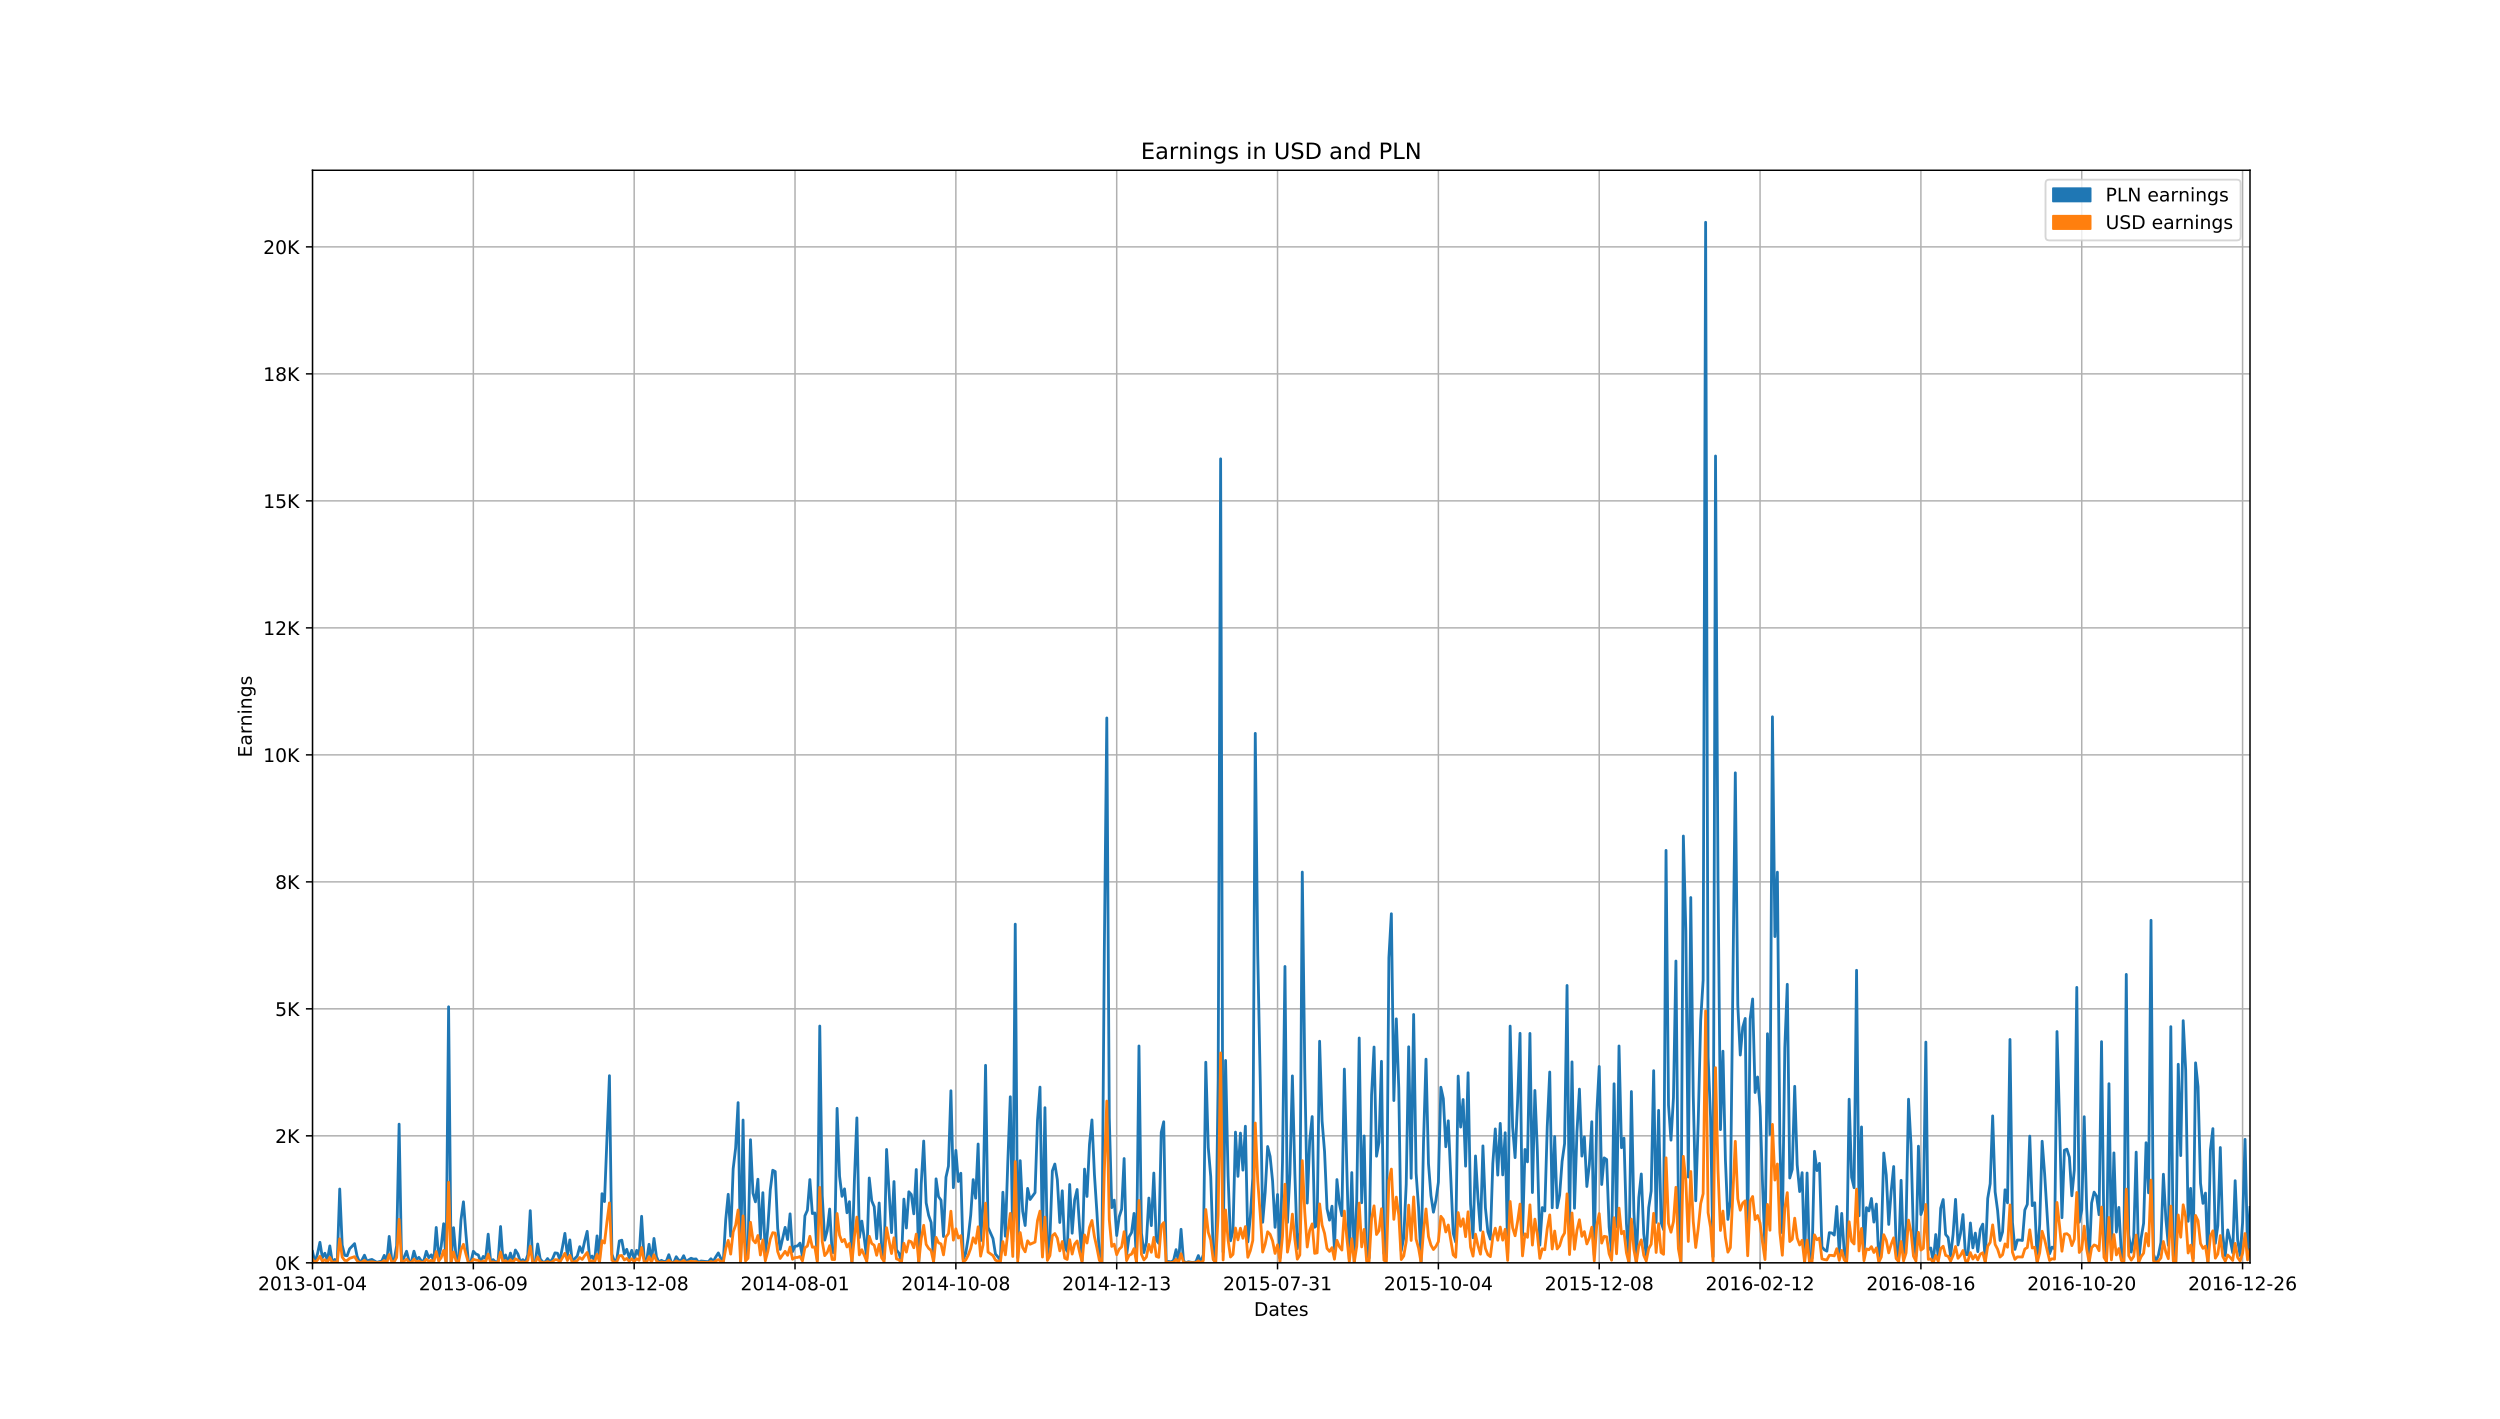 <?xml version="1.0" encoding="utf-8" standalone="no"?>
<!DOCTYPE svg PUBLIC "-//W3C//DTD SVG 1.1//EN"
  "http://www.w3.org/Graphics/SVG/1.1/DTD/svg11.dtd">
<!-- Created with matplotlib (https://matplotlib.org/) -->
<svg height="756pt" version="1.1" viewBox="0 0 1332 756" width="1332pt" xmlns="http://www.w3.org/2000/svg" xmlns:xlink="http://www.w3.org/1999/xlink">
 <defs>
  <style type="text/css">
*{stroke-linecap:butt;stroke-linejoin:round;}
  </style>
 </defs>
 <g id="figure_1">
  <g id="patch_1">
   <path d="M 0 756 
L 1332 756 
L 1332 0 
L 0 0 
z
" style="fill:#ffffff;"/>
  </g>
  <g id="axes_1">
   <g id="patch_2">
    <path d="M 166.5 672.84 
L 1198.8 672.84 
L 1198.8 90.72 
L 166.5 90.72 
z
" style="fill:#ffffff;"/>
   </g>
   <g id="matplotlib.axis_1">
    <g id="xtick_1">
     <g id="line2d_1">
      <path clip-path="url(#pea9e05b698)" d="M 166.5 672.84 
L 166.5 90.72 
" style="fill:none;stroke:#b0b0b0;stroke-linecap:square;stroke-width:0.8;"/>
     </g>
     <g id="line2d_2">
      <defs>
       <path d="M 0 0 
L 0 3.5 
" id="maae1417c03" style="stroke:#000000;stroke-width:0.8;"/>
      </defs>
      <g>
       <use style="stroke:#000000;stroke-width:0.8;" x="166.5" xlink:href="#maae1417c03" y="672.84"/>
      </g>
     </g>
     <g id="text_1">
      <!-- 2013-01-04 -->
      <defs>
       <path d="M 19.188 8.297 
L 53.609 8.297 
L 53.609 0 
L 7.328 0 
L 7.328 8.297 
Q 12.938 14.109 22.625 23.891 
Q 32.328 33.688 34.812 36.531 
Q 39.547 41.844 41.422 45.531 
Q 43.312 49.219 43.312 52.781 
Q 43.312 58.594 39.234 62.25 
Q 35.156 65.922 28.609 65.922 
Q 23.969 65.922 18.812 64.312 
Q 13.672 62.703 7.812 59.422 
L 7.812 69.391 
Q 13.766 71.781 18.938 73 
Q 24.125 74.219 28.422 74.219 
Q 39.75 74.219 46.484 68.547 
Q 53.219 62.891 53.219 53.422 
Q 53.219 48.922 51.531 44.891 
Q 49.859 40.875 45.406 35.406 
Q 44.188 33.984 37.641 27.219 
Q 31.109 20.453 19.188 8.297 
z
" id="DejaVuSans-50"/>
       <path d="M 31.781 66.406 
Q 24.172 66.406 20.328 58.906 
Q 16.5 51.422 16.5 36.375 
Q 16.5 21.391 20.328 13.891 
Q 24.172 6.391 31.781 6.391 
Q 39.453 6.391 43.281 13.891 
Q 47.125 21.391 47.125 36.375 
Q 47.125 51.422 43.281 58.906 
Q 39.453 66.406 31.781 66.406 
z
M 31.781 74.219 
Q 44.047 74.219 50.516 64.516 
Q 56.984 54.828 56.984 36.375 
Q 56.984 17.969 50.516 8.266 
Q 44.047 -1.422 31.781 -1.422 
Q 19.531 -1.422 13.062 8.266 
Q 6.594 17.969 6.594 36.375 
Q 6.594 54.828 13.062 64.516 
Q 19.531 74.219 31.781 74.219 
z
" id="DejaVuSans-48"/>
       <path d="M 12.406 8.297 
L 28.516 8.297 
L 28.516 63.922 
L 10.984 60.406 
L 10.984 69.391 
L 28.422 72.906 
L 38.281 72.906 
L 38.281 8.297 
L 54.391 8.297 
L 54.391 0 
L 12.406 0 
z
" id="DejaVuSans-49"/>
       <path d="M 40.578 39.312 
Q 47.656 37.797 51.625 33 
Q 55.609 28.219 55.609 21.188 
Q 55.609 10.406 48.188 4.484 
Q 40.766 -1.422 27.094 -1.422 
Q 22.516 -1.422 17.656 -0.516 
Q 12.797 0.391 7.625 2.203 
L 7.625 11.719 
Q 11.719 9.328 16.594 8.109 
Q 21.484 6.891 26.812 6.891 
Q 36.078 6.891 40.938 10.547 
Q 45.797 14.203 45.797 21.188 
Q 45.797 27.641 41.281 31.266 
Q 36.766 34.906 28.719 34.906 
L 20.219 34.906 
L 20.219 43.016 
L 29.109 43.016 
Q 36.375 43.016 40.234 45.922 
Q 44.094 48.828 44.094 54.297 
Q 44.094 59.906 40.109 62.906 
Q 36.141 65.922 28.719 65.922 
Q 24.656 65.922 20.016 65.031 
Q 15.375 64.156 9.812 62.312 
L 9.812 71.094 
Q 15.438 72.656 20.344 73.438 
Q 25.25 74.219 29.594 74.219 
Q 40.828 74.219 47.359 69.109 
Q 53.906 64.016 53.906 55.328 
Q 53.906 49.266 50.438 45.094 
Q 46.969 40.922 40.578 39.312 
z
" id="DejaVuSans-51"/>
       <path d="M 4.891 31.391 
L 31.203 31.391 
L 31.203 23.391 
L 4.891 23.391 
z
" id="DejaVuSans-45"/>
       <path d="M 37.797 64.312 
L 12.891 25.391 
L 37.797 25.391 
z
M 35.203 72.906 
L 47.609 72.906 
L 47.609 25.391 
L 58.016 25.391 
L 58.016 17.188 
L 47.609 17.188 
L 47.609 0 
L 37.797 0 
L 37.797 17.188 
L 4.891 17.188 
L 4.891 26.703 
z
" id="DejaVuSans-52"/>
      </defs>
      <g transform="translate(137.442 687.438)scale(0.1 -0.1)">
       <use xlink:href="#DejaVuSans-50"/>
       <use x="63.623" xlink:href="#DejaVuSans-48"/>
       <use x="127.246" xlink:href="#DejaVuSans-49"/>
       <use x="190.869" xlink:href="#DejaVuSans-51"/>
       <use x="254.492" xlink:href="#DejaVuSans-45"/>
       <use x="290.576" xlink:href="#DejaVuSans-48"/>
       <use x="354.199" xlink:href="#DejaVuSans-49"/>
       <use x="417.822" xlink:href="#DejaVuSans-45"/>
       <use x="453.906" xlink:href="#DejaVuSans-48"/>
       <use x="517.529" xlink:href="#DejaVuSans-52"/>
      </g>
     </g>
    </g>
    <g id="xtick_2">
     <g id="line2d_3">
      <path clip-path="url(#pea9e05b698)" d="M 252.195 672.84 
L 252.195 90.72 
" style="fill:none;stroke:#b0b0b0;stroke-linecap:square;stroke-width:0.8;"/>
     </g>
     <g id="line2d_4">
      <g>
       <use style="stroke:#000000;stroke-width:0.8;" x="252.195" xlink:href="#maae1417c03" y="672.84"/>
      </g>
     </g>
     <g id="text_2">
      <!-- 2013-06-09 -->
      <defs>
       <path d="M 33.016 40.375 
Q 26.375 40.375 22.484 35.828 
Q 18.609 31.297 18.609 23.391 
Q 18.609 15.531 22.484 10.953 
Q 26.375 6.391 33.016 6.391 
Q 39.656 6.391 43.531 10.953 
Q 47.406 15.531 47.406 23.391 
Q 47.406 31.297 43.531 35.828 
Q 39.656 40.375 33.016 40.375 
z
M 52.594 71.297 
L 52.594 62.312 
Q 48.875 64.062 45.094 64.984 
Q 41.312 65.922 37.594 65.922 
Q 27.828 65.922 22.672 59.328 
Q 17.531 52.734 16.797 39.406 
Q 19.672 43.656 24.016 45.922 
Q 28.375 48.188 33.594 48.188 
Q 44.578 48.188 50.953 41.516 
Q 57.328 34.859 57.328 23.391 
Q 57.328 12.156 50.688 5.359 
Q 44.047 -1.422 33.016 -1.422 
Q 20.359 -1.422 13.672 8.266 
Q 6.984 17.969 6.984 36.375 
Q 6.984 53.656 15.188 63.938 
Q 23.391 74.219 37.203 74.219 
Q 40.922 74.219 44.703 73.484 
Q 48.484 72.75 52.594 71.297 
z
" id="DejaVuSans-54"/>
       <path d="M 10.984 1.516 
L 10.984 10.5 
Q 14.703 8.734 18.5 7.812 
Q 22.312 6.891 25.984 6.891 
Q 35.75 6.891 40.891 13.453 
Q 46.047 20.016 46.781 33.406 
Q 43.953 29.203 39.594 26.953 
Q 35.25 24.703 29.984 24.703 
Q 19.047 24.703 12.672 31.312 
Q 6.297 37.938 6.297 49.422 
Q 6.297 60.641 12.938 67.422 
Q 19.578 74.219 30.609 74.219 
Q 43.266 74.219 49.922 64.516 
Q 56.594 54.828 56.594 36.375 
Q 56.594 19.141 48.406 8.859 
Q 40.234 -1.422 26.422 -1.422 
Q 22.703 -1.422 18.891 -0.688 
Q 15.094 0.047 10.984 1.516 
z
M 30.609 32.422 
Q 37.25 32.422 41.125 36.953 
Q 45.016 41.5 45.016 49.422 
Q 45.016 57.281 41.125 61.844 
Q 37.25 66.406 30.609 66.406 
Q 23.969 66.406 20.094 61.844 
Q 16.219 57.281 16.219 49.422 
Q 16.219 41.5 20.094 36.953 
Q 23.969 32.422 30.609 32.422 
z
" id="DejaVuSans-57"/>
      </defs>
      <g transform="translate(223.138 687.438)scale(0.1 -0.1)">
       <use xlink:href="#DejaVuSans-50"/>
       <use x="63.623" xlink:href="#DejaVuSans-48"/>
       <use x="127.246" xlink:href="#DejaVuSans-49"/>
       <use x="190.869" xlink:href="#DejaVuSans-51"/>
       <use x="254.492" xlink:href="#DejaVuSans-45"/>
       <use x="290.576" xlink:href="#DejaVuSans-48"/>
       <use x="354.199" xlink:href="#DejaVuSans-54"/>
       <use x="417.822" xlink:href="#DejaVuSans-45"/>
       <use x="453.906" xlink:href="#DejaVuSans-48"/>
       <use x="517.529" xlink:href="#DejaVuSans-57"/>
      </g>
     </g>
    </g>
    <g id="xtick_3">
     <g id="line2d_5">
      <path clip-path="url(#pea9e05b698)" d="M 337.891 672.84 
L 337.891 90.72 
" style="fill:none;stroke:#b0b0b0;stroke-linecap:square;stroke-width:0.8;"/>
     </g>
     <g id="line2d_6">
      <g>
       <use style="stroke:#000000;stroke-width:0.8;" x="337.891" xlink:href="#maae1417c03" y="672.84"/>
      </g>
     </g>
     <g id="text_3">
      <!-- 2013-12-08 -->
      <defs>
       <path d="M 31.781 34.625 
Q 24.75 34.625 20.719 30.859 
Q 16.703 27.094 16.703 20.516 
Q 16.703 13.922 20.719 10.156 
Q 24.75 6.391 31.781 6.391 
Q 38.812 6.391 42.859 10.172 
Q 46.922 13.969 46.922 20.516 
Q 46.922 27.094 42.891 30.859 
Q 38.875 34.625 31.781 34.625 
z
M 21.922 38.812 
Q 15.578 40.375 12.031 44.719 
Q 8.5 49.078 8.5 55.328 
Q 8.5 64.062 14.719 69.141 
Q 20.953 74.219 31.781 74.219 
Q 42.672 74.219 48.875 69.141 
Q 55.078 64.062 55.078 55.328 
Q 55.078 49.078 51.531 44.719 
Q 48 40.375 41.703 38.812 
Q 48.828 37.156 52.797 32.312 
Q 56.781 27.484 56.781 20.516 
Q 56.781 9.906 50.312 4.234 
Q 43.844 -1.422 31.781 -1.422 
Q 19.734 -1.422 13.25 4.234 
Q 6.781 9.906 6.781 20.516 
Q 6.781 27.484 10.781 32.312 
Q 14.797 37.156 21.922 38.812 
z
M 18.312 54.391 
Q 18.312 48.734 21.844 45.562 
Q 25.391 42.391 31.781 42.391 
Q 38.141 42.391 41.719 45.562 
Q 45.312 48.734 45.312 54.391 
Q 45.312 60.062 41.719 63.234 
Q 38.141 66.406 31.781 66.406 
Q 25.391 66.406 21.844 63.234 
Q 18.312 60.062 18.312 54.391 
z
" id="DejaVuSans-56"/>
      </defs>
      <g transform="translate(308.833 687.438)scale(0.1 -0.1)">
       <use xlink:href="#DejaVuSans-50"/>
       <use x="63.623" xlink:href="#DejaVuSans-48"/>
       <use x="127.246" xlink:href="#DejaVuSans-49"/>
       <use x="190.869" xlink:href="#DejaVuSans-51"/>
       <use x="254.492" xlink:href="#DejaVuSans-45"/>
       <use x="290.576" xlink:href="#DejaVuSans-49"/>
       <use x="354.199" xlink:href="#DejaVuSans-50"/>
       <use x="417.822" xlink:href="#DejaVuSans-45"/>
       <use x="453.906" xlink:href="#DejaVuSans-48"/>
       <use x="517.529" xlink:href="#DejaVuSans-56"/>
      </g>
     </g>
    </g>
    <g id="xtick_4">
     <g id="line2d_7">
      <path clip-path="url(#pea9e05b698)" d="M 423.586 672.84 
L 423.586 90.72 
" style="fill:none;stroke:#b0b0b0;stroke-linecap:square;stroke-width:0.8;"/>
     </g>
     <g id="line2d_8">
      <g>
       <use style="stroke:#000000;stroke-width:0.8;" x="423.586" xlink:href="#maae1417c03" y="672.84"/>
      </g>
     </g>
     <g id="text_4">
      <!-- 2014-08-01 -->
      <g transform="translate(394.528 687.438)scale(0.1 -0.1)">
       <use xlink:href="#DejaVuSans-50"/>
       <use x="63.623" xlink:href="#DejaVuSans-48"/>
       <use x="127.246" xlink:href="#DejaVuSans-49"/>
       <use x="190.869" xlink:href="#DejaVuSans-52"/>
       <use x="254.492" xlink:href="#DejaVuSans-45"/>
       <use x="290.576" xlink:href="#DejaVuSans-48"/>
       <use x="354.199" xlink:href="#DejaVuSans-56"/>
       <use x="417.822" xlink:href="#DejaVuSans-45"/>
       <use x="453.906" xlink:href="#DejaVuSans-48"/>
       <use x="517.529" xlink:href="#DejaVuSans-49"/>
      </g>
     </g>
    </g>
    <g id="xtick_5">
     <g id="line2d_9">
      <path clip-path="url(#pea9e05b698)" d="M 509.282 672.84 
L 509.282 90.72 
" style="fill:none;stroke:#b0b0b0;stroke-linecap:square;stroke-width:0.8;"/>
     </g>
     <g id="line2d_10">
      <g>
       <use style="stroke:#000000;stroke-width:0.8;" x="509.282" xlink:href="#maae1417c03" y="672.84"/>
      </g>
     </g>
     <g id="text_5">
      <!-- 2014-10-08 -->
      <g transform="translate(480.224 687.438)scale(0.1 -0.1)">
       <use xlink:href="#DejaVuSans-50"/>
       <use x="63.623" xlink:href="#DejaVuSans-48"/>
       <use x="127.246" xlink:href="#DejaVuSans-49"/>
       <use x="190.869" xlink:href="#DejaVuSans-52"/>
       <use x="254.492" xlink:href="#DejaVuSans-45"/>
       <use x="290.576" xlink:href="#DejaVuSans-49"/>
       <use x="354.199" xlink:href="#DejaVuSans-48"/>
       <use x="417.822" xlink:href="#DejaVuSans-45"/>
       <use x="453.906" xlink:href="#DejaVuSans-48"/>
       <use x="517.529" xlink:href="#DejaVuSans-56"/>
      </g>
     </g>
    </g>
    <g id="xtick_6">
     <g id="line2d_11">
      <path clip-path="url(#pea9e05b698)" d="M 594.977 672.84 
L 594.977 90.72 
" style="fill:none;stroke:#b0b0b0;stroke-linecap:square;stroke-width:0.8;"/>
     </g>
     <g id="line2d_12">
      <g>
       <use style="stroke:#000000;stroke-width:0.8;" x="594.977" xlink:href="#maae1417c03" y="672.84"/>
      </g>
     </g>
     <g id="text_6">
      <!-- 2014-12-13 -->
      <g transform="translate(565.919 687.438)scale(0.1 -0.1)">
       <use xlink:href="#DejaVuSans-50"/>
       <use x="63.623" xlink:href="#DejaVuSans-48"/>
       <use x="127.246" xlink:href="#DejaVuSans-49"/>
       <use x="190.869" xlink:href="#DejaVuSans-52"/>
       <use x="254.492" xlink:href="#DejaVuSans-45"/>
       <use x="290.576" xlink:href="#DejaVuSans-49"/>
       <use x="354.199" xlink:href="#DejaVuSans-50"/>
       <use x="417.822" xlink:href="#DejaVuSans-45"/>
       <use x="453.906" xlink:href="#DejaVuSans-49"/>
       <use x="517.529" xlink:href="#DejaVuSans-51"/>
      </g>
     </g>
    </g>
    <g id="xtick_7">
     <g id="line2d_13">
      <path clip-path="url(#pea9e05b698)" d="M 680.672 672.84 
L 680.672 90.72 
" style="fill:none;stroke:#b0b0b0;stroke-linecap:square;stroke-width:0.8;"/>
     </g>
     <g id="line2d_14">
      <g>
       <use style="stroke:#000000;stroke-width:0.8;" x="680.672" xlink:href="#maae1417c03" y="672.84"/>
      </g>
     </g>
     <g id="text_7">
      <!-- 2015-07-31 -->
      <defs>
       <path d="M 10.797 72.906 
L 49.516 72.906 
L 49.516 64.594 
L 19.828 64.594 
L 19.828 46.734 
Q 21.969 47.469 24.109 47.828 
Q 26.266 48.188 28.422 48.188 
Q 40.625 48.188 47.75 41.5 
Q 54.891 34.812 54.891 23.391 
Q 54.891 11.625 47.562 5.094 
Q 40.234 -1.422 26.906 -1.422 
Q 22.312 -1.422 17.547 -0.641 
Q 12.797 0.141 7.719 1.703 
L 7.719 11.625 
Q 12.109 9.234 16.797 8.062 
Q 21.484 6.891 26.703 6.891 
Q 35.156 6.891 40.078 11.328 
Q 45.016 15.766 45.016 23.391 
Q 45.016 31 40.078 35.438 
Q 35.156 39.891 26.703 39.891 
Q 22.75 39.891 18.812 39.016 
Q 14.891 38.141 10.797 36.281 
z
" id="DejaVuSans-53"/>
       <path d="M 8.203 72.906 
L 55.078 72.906 
L 55.078 68.703 
L 28.609 0 
L 18.312 0 
L 43.219 64.594 
L 8.203 64.594 
z
" id="DejaVuSans-55"/>
      </defs>
      <g transform="translate(651.615 687.438)scale(0.1 -0.1)">
       <use xlink:href="#DejaVuSans-50"/>
       <use x="63.623" xlink:href="#DejaVuSans-48"/>
       <use x="127.246" xlink:href="#DejaVuSans-49"/>
       <use x="190.869" xlink:href="#DejaVuSans-53"/>
       <use x="254.492" xlink:href="#DejaVuSans-45"/>
       <use x="290.576" xlink:href="#DejaVuSans-48"/>
       <use x="354.199" xlink:href="#DejaVuSans-55"/>
       <use x="417.822" xlink:href="#DejaVuSans-45"/>
       <use x="453.906" xlink:href="#DejaVuSans-51"/>
       <use x="517.529" xlink:href="#DejaVuSans-49"/>
      </g>
     </g>
    </g>
    <g id="xtick_8">
     <g id="line2d_15">
      <path clip-path="url(#pea9e05b698)" d="M 766.368 672.84 
L 766.368 90.72 
" style="fill:none;stroke:#b0b0b0;stroke-linecap:square;stroke-width:0.8;"/>
     </g>
     <g id="line2d_16">
      <g>
       <use style="stroke:#000000;stroke-width:0.8;" x="766.368" xlink:href="#maae1417c03" y="672.84"/>
      </g>
     </g>
     <g id="text_8">
      <!-- 2015-10-04 -->
      <g transform="translate(737.31 687.438)scale(0.1 -0.1)">
       <use xlink:href="#DejaVuSans-50"/>
       <use x="63.623" xlink:href="#DejaVuSans-48"/>
       <use x="127.246" xlink:href="#DejaVuSans-49"/>
       <use x="190.869" xlink:href="#DejaVuSans-53"/>
       <use x="254.492" xlink:href="#DejaVuSans-45"/>
       <use x="290.576" xlink:href="#DejaVuSans-49"/>
       <use x="354.199" xlink:href="#DejaVuSans-48"/>
       <use x="417.822" xlink:href="#DejaVuSans-45"/>
       <use x="453.906" xlink:href="#DejaVuSans-48"/>
       <use x="517.529" xlink:href="#DejaVuSans-52"/>
      </g>
     </g>
    </g>
    <g id="xtick_9">
     <g id="line2d_17">
      <path clip-path="url(#pea9e05b698)" d="M 852.063 672.84 
L 852.063 90.72 
" style="fill:none;stroke:#b0b0b0;stroke-linecap:square;stroke-width:0.8;"/>
     </g>
     <g id="line2d_18">
      <g>
       <use style="stroke:#000000;stroke-width:0.8;" x="852.063" xlink:href="#maae1417c03" y="672.84"/>
      </g>
     </g>
     <g id="text_9">
      <!-- 2015-12-08 -->
      <g transform="translate(823.005 687.438)scale(0.1 -0.1)">
       <use xlink:href="#DejaVuSans-50"/>
       <use x="63.623" xlink:href="#DejaVuSans-48"/>
       <use x="127.246" xlink:href="#DejaVuSans-49"/>
       <use x="190.869" xlink:href="#DejaVuSans-53"/>
       <use x="254.492" xlink:href="#DejaVuSans-45"/>
       <use x="290.576" xlink:href="#DejaVuSans-49"/>
       <use x="354.199" xlink:href="#DejaVuSans-50"/>
       <use x="417.822" xlink:href="#DejaVuSans-45"/>
       <use x="453.906" xlink:href="#DejaVuSans-48"/>
       <use x="517.529" xlink:href="#DejaVuSans-56"/>
      </g>
     </g>
    </g>
    <g id="xtick_10">
     <g id="line2d_19">
      <path clip-path="url(#pea9e05b698)" d="M 937.759 672.84 
L 937.759 90.72 
" style="fill:none;stroke:#b0b0b0;stroke-linecap:square;stroke-width:0.8;"/>
     </g>
     <g id="line2d_20">
      <g>
       <use style="stroke:#000000;stroke-width:0.8;" x="937.759" xlink:href="#maae1417c03" y="672.84"/>
      </g>
     </g>
     <g id="text_10">
      <!-- 2016-02-12 -->
      <g transform="translate(908.701 687.438)scale(0.1 -0.1)">
       <use xlink:href="#DejaVuSans-50"/>
       <use x="63.623" xlink:href="#DejaVuSans-48"/>
       <use x="127.246" xlink:href="#DejaVuSans-49"/>
       <use x="190.869" xlink:href="#DejaVuSans-54"/>
       <use x="254.492" xlink:href="#DejaVuSans-45"/>
       <use x="290.576" xlink:href="#DejaVuSans-48"/>
       <use x="354.199" xlink:href="#DejaVuSans-50"/>
       <use x="417.822" xlink:href="#DejaVuSans-45"/>
       <use x="453.906" xlink:href="#DejaVuSans-49"/>
       <use x="517.529" xlink:href="#DejaVuSans-50"/>
      </g>
     </g>
    </g>
    <g id="xtick_11">
     <g id="line2d_21">
      <path clip-path="url(#pea9e05b698)" d="M 1023.454 672.84 
L 1023.454 90.72 
" style="fill:none;stroke:#b0b0b0;stroke-linecap:square;stroke-width:0.8;"/>
     </g>
     <g id="line2d_22">
      <g>
       <use style="stroke:#000000;stroke-width:0.8;" x="1023.454" xlink:href="#maae1417c03" y="672.84"/>
      </g>
     </g>
     <g id="text_11">
      <!-- 2016-08-16 -->
      <g transform="translate(994.396 687.438)scale(0.1 -0.1)">
       <use xlink:href="#DejaVuSans-50"/>
       <use x="63.623" xlink:href="#DejaVuSans-48"/>
       <use x="127.246" xlink:href="#DejaVuSans-49"/>
       <use x="190.869" xlink:href="#DejaVuSans-54"/>
       <use x="254.492" xlink:href="#DejaVuSans-45"/>
       <use x="290.576" xlink:href="#DejaVuSans-48"/>
       <use x="354.199" xlink:href="#DejaVuSans-56"/>
       <use x="417.822" xlink:href="#DejaVuSans-45"/>
       <use x="453.906" xlink:href="#DejaVuSans-49"/>
       <use x="517.529" xlink:href="#DejaVuSans-54"/>
      </g>
     </g>
    </g>
    <g id="xtick_12">
     <g id="line2d_23">
      <path clip-path="url(#pea9e05b698)" d="M 1109.149 672.84 
L 1109.149 90.72 
" style="fill:none;stroke:#b0b0b0;stroke-linecap:square;stroke-width:0.8;"/>
     </g>
     <g id="line2d_24">
      <g>
       <use style="stroke:#000000;stroke-width:0.8;" x="1109.149" xlink:href="#maae1417c03" y="672.84"/>
      </g>
     </g>
     <g id="text_12">
      <!-- 2016-10-20 -->
      <g transform="translate(1080.092 687.438)scale(0.1 -0.1)">
       <use xlink:href="#DejaVuSans-50"/>
       <use x="63.623" xlink:href="#DejaVuSans-48"/>
       <use x="127.246" xlink:href="#DejaVuSans-49"/>
       <use x="190.869" xlink:href="#DejaVuSans-54"/>
       <use x="254.492" xlink:href="#DejaVuSans-45"/>
       <use x="290.576" xlink:href="#DejaVuSans-49"/>
       <use x="354.199" xlink:href="#DejaVuSans-48"/>
       <use x="417.822" xlink:href="#DejaVuSans-45"/>
       <use x="453.906" xlink:href="#DejaVuSans-50"/>
       <use x="517.529" xlink:href="#DejaVuSans-48"/>
      </g>
     </g>
    </g>
    <g id="xtick_13">
     <g id="line2d_25">
      <path clip-path="url(#pea9e05b698)" d="M 1194.845 672.84 
L 1194.845 90.72 
" style="fill:none;stroke:#b0b0b0;stroke-linecap:square;stroke-width:0.8;"/>
     </g>
     <g id="line2d_26">
      <g>
       <use style="stroke:#000000;stroke-width:0.8;" x="1194.845" xlink:href="#maae1417c03" y="672.84"/>
      </g>
     </g>
     <g id="text_13">
      <!-- 2016-12-26 -->
      <g transform="translate(1165.787 687.438)scale(0.1 -0.1)">
       <use xlink:href="#DejaVuSans-50"/>
       <use x="63.623" xlink:href="#DejaVuSans-48"/>
       <use x="127.246" xlink:href="#DejaVuSans-49"/>
       <use x="190.869" xlink:href="#DejaVuSans-54"/>
       <use x="254.492" xlink:href="#DejaVuSans-45"/>
       <use x="290.576" xlink:href="#DejaVuSans-49"/>
       <use x="354.199" xlink:href="#DejaVuSans-50"/>
       <use x="417.822" xlink:href="#DejaVuSans-45"/>
       <use x="453.906" xlink:href="#DejaVuSans-50"/>
       <use x="517.529" xlink:href="#DejaVuSans-54"/>
      </g>
     </g>
    </g>
    <g id="text_14">
     <!-- Dates -->
     <defs>
      <path d="M 19.672 64.797 
L 19.672 8.109 
L 31.594 8.109 
Q 46.688 8.109 53.688 14.938 
Q 60.688 21.781 60.688 36.531 
Q 60.688 51.172 53.688 57.984 
Q 46.688 64.797 31.594 64.797 
z
M 9.812 72.906 
L 30.078 72.906 
Q 51.266 72.906 61.172 64.094 
Q 71.094 55.281 71.094 36.531 
Q 71.094 17.672 61.125 8.828 
Q 51.172 0 30.078 0 
L 9.812 0 
z
" id="DejaVuSans-68"/>
      <path d="M 34.281 27.484 
Q 23.391 27.484 19.188 25 
Q 14.984 22.516 14.984 16.5 
Q 14.984 11.719 18.141 8.906 
Q 21.297 6.109 26.703 6.109 
Q 34.188 6.109 38.703 11.406 
Q 43.219 16.703 43.219 25.484 
L 43.219 27.484 
z
M 52.203 31.203 
L 52.203 0 
L 43.219 0 
L 43.219 8.297 
Q 40.141 3.328 35.547 0.953 
Q 30.953 -1.422 24.312 -1.422 
Q 15.922 -1.422 10.953 3.297 
Q 6 8.016 6 15.922 
Q 6 25.141 12.172 29.828 
Q 18.359 34.516 30.609 34.516 
L 43.219 34.516 
L 43.219 35.406 
Q 43.219 41.609 39.141 45 
Q 35.062 48.391 27.688 48.391 
Q 23 48.391 18.547 47.266 
Q 14.109 46.141 10.016 43.891 
L 10.016 52.203 
Q 14.938 54.109 19.578 55.047 
Q 24.219 56 28.609 56 
Q 40.484 56 46.344 49.844 
Q 52.203 43.703 52.203 31.203 
z
" id="DejaVuSans-97"/>
      <path d="M 18.312 70.219 
L 18.312 54.688 
L 36.812 54.688 
L 36.812 47.703 
L 18.312 47.703 
L 18.312 18.016 
Q 18.312 11.328 20.141 9.422 
Q 21.969 7.516 27.594 7.516 
L 36.812 7.516 
L 36.812 0 
L 27.594 0 
Q 17.188 0 13.234 3.875 
Q 9.281 7.766 9.281 18.016 
L 9.281 47.703 
L 2.688 47.703 
L 2.688 54.688 
L 9.281 54.688 
L 9.281 70.219 
z
" id="DejaVuSans-116"/>
      <path d="M 56.203 29.594 
L 56.203 25.203 
L 14.891 25.203 
Q 15.484 15.922 20.484 11.062 
Q 25.484 6.203 34.422 6.203 
Q 39.594 6.203 44.453 7.469 
Q 49.312 8.734 54.109 11.281 
L 54.109 2.781 
Q 49.266 0.734 44.188 -0.344 
Q 39.109 -1.422 33.891 -1.422 
Q 20.797 -1.422 13.156 6.188 
Q 5.516 13.812 5.516 26.812 
Q 5.516 40.234 12.766 48.109 
Q 20.016 56 32.328 56 
Q 43.359 56 49.781 48.891 
Q 56.203 41.797 56.203 29.594 
z
M 47.219 32.234 
Q 47.125 39.594 43.094 43.984 
Q 39.062 48.391 32.422 48.391 
Q 24.906 48.391 20.391 44.141 
Q 15.875 39.891 15.188 32.172 
z
" id="DejaVuSans-101"/>
      <path d="M 44.281 53.078 
L 44.281 44.578 
Q 40.484 46.531 36.375 47.5 
Q 32.281 48.484 27.875 48.484 
Q 21.188 48.484 17.844 46.438 
Q 14.5 44.391 14.5 40.281 
Q 14.5 37.156 16.891 35.375 
Q 19.281 33.594 26.516 31.984 
L 29.594 31.297 
Q 39.156 29.25 43.188 25.516 
Q 47.219 21.781 47.219 15.094 
Q 47.219 7.469 41.188 3.016 
Q 35.156 -1.422 24.609 -1.422 
Q 20.219 -1.422 15.453 -0.562 
Q 10.688 0.297 5.422 2 
L 5.422 11.281 
Q 10.406 8.688 15.234 7.391 
Q 20.062 6.109 24.812 6.109 
Q 31.156 6.109 34.562 8.281 
Q 37.984 10.453 37.984 14.406 
Q 37.984 18.062 35.516 20.016 
Q 33.062 21.969 24.703 23.781 
L 21.578 24.516 
Q 13.234 26.266 9.516 29.906 
Q 5.812 33.547 5.812 39.891 
Q 5.812 47.609 11.281 51.797 
Q 16.75 56 26.812 56 
Q 31.781 56 36.172 55.266 
Q 40.578 54.547 44.281 53.078 
z
" id="DejaVuSans-115"/>
     </defs>
     <g transform="translate(668.095 701.117)scale(0.1 -0.1)">
      <use xlink:href="#DejaVuSans-68"/>
      <use x="77.002" xlink:href="#DejaVuSans-97"/>
      <use x="138.281" xlink:href="#DejaVuSans-116"/>
      <use x="177.49" xlink:href="#DejaVuSans-101"/>
      <use x="239.014" xlink:href="#DejaVuSans-115"/>
     </g>
    </g>
   </g>
   <g id="matplotlib.axis_2">
    <g id="ytick_1">
     <g id="line2d_27">
      <path clip-path="url(#pea9e05b698)" d="M 166.5 672.84 
L 1198.8 672.84 
" style="fill:none;stroke:#b0b0b0;stroke-linecap:square;stroke-width:0.8;"/>
     </g>
     <g id="line2d_28">
      <defs>
       <path d="M 0 0 
L -3.5 0 
" id="m1fd218ff91" style="stroke:#000000;stroke-width:0.8;"/>
      </defs>
      <g>
       <use style="stroke:#000000;stroke-width:0.8;" x="166.5" xlink:href="#m1fd218ff91" y="672.84"/>
      </g>
     </g>
     <g id="text_15">
      <!-- 0K -->
      <defs>
       <path d="M 9.812 72.906 
L 19.672 72.906 
L 19.672 42.094 
L 52.391 72.906 
L 65.094 72.906 
L 28.906 38.922 
L 67.672 0 
L 54.688 0 
L 19.672 35.109 
L 19.672 0 
L 9.812 0 
z
" id="DejaVuSans-75"/>
      </defs>
      <g transform="translate(146.58 676.639)scale(0.1 -0.1)">
       <use xlink:href="#DejaVuSans-48"/>
       <use x="63.623" xlink:href="#DejaVuSans-75"/>
      </g>
     </g>
    </g>
    <g id="ytick_2">
     <g id="line2d_29">
      <path clip-path="url(#pea9e05b698)" d="M 166.5 605.177 
L 1198.8 605.177 
" style="fill:none;stroke:#b0b0b0;stroke-linecap:square;stroke-width:0.8;"/>
     </g>
     <g id="line2d_30">
      <g>
       <use style="stroke:#000000;stroke-width:0.8;" x="166.5" xlink:href="#m1fd218ff91" y="605.177"/>
      </g>
     </g>
     <g id="text_16">
      <!-- 2K -->
      <g transform="translate(146.58 608.977)scale(0.1 -0.1)">
       <use xlink:href="#DejaVuSans-50"/>
       <use x="63.623" xlink:href="#DejaVuSans-75"/>
      </g>
     </g>
    </g>
    <g id="ytick_3">
     <g id="line2d_31">
      <path clip-path="url(#pea9e05b698)" d="M 166.5 537.515 
L 1198.8 537.515 
" style="fill:none;stroke:#b0b0b0;stroke-linecap:square;stroke-width:0.8;"/>
     </g>
     <g id="line2d_32">
      <g>
       <use style="stroke:#000000;stroke-width:0.8;" x="166.5" xlink:href="#m1fd218ff91" y="537.515"/>
      </g>
     </g>
     <g id="text_17">
      <!-- 5K -->
      <g transform="translate(146.58 541.314)scale(0.1 -0.1)">
       <use xlink:href="#DejaVuSans-53"/>
       <use x="63.623" xlink:href="#DejaVuSans-75"/>
      </g>
     </g>
    </g>
    <g id="ytick_4">
     <g id="line2d_33">
      <path clip-path="url(#pea9e05b698)" d="M 166.5 469.852 
L 1198.8 469.852 
" style="fill:none;stroke:#b0b0b0;stroke-linecap:square;stroke-width:0.8;"/>
     </g>
     <g id="line2d_34">
      <g>
       <use style="stroke:#000000;stroke-width:0.8;" x="166.5" xlink:href="#m1fd218ff91" y="469.852"/>
      </g>
     </g>
     <g id="text_18">
      <!-- 8K -->
      <g transform="translate(146.58 473.651)scale(0.1 -0.1)">
       <use xlink:href="#DejaVuSans-56"/>
       <use x="63.623" xlink:href="#DejaVuSans-75"/>
      </g>
     </g>
    </g>
    <g id="ytick_5">
     <g id="line2d_35">
      <path clip-path="url(#pea9e05b698)" d="M 166.5 402.189 
L 1198.8 402.189 
" style="fill:none;stroke:#b0b0b0;stroke-linecap:square;stroke-width:0.8;"/>
     </g>
     <g id="line2d_36">
      <g>
       <use style="stroke:#000000;stroke-width:0.8;" x="166.5" xlink:href="#m1fd218ff91" y="402.189"/>
      </g>
     </g>
     <g id="text_19">
      <!-- 10K -->
      <g transform="translate(140.217 405.989)scale(0.1 -0.1)">
       <use xlink:href="#DejaVuSans-49"/>
       <use x="63.623" xlink:href="#DejaVuSans-48"/>
       <use x="127.246" xlink:href="#DejaVuSans-75"/>
      </g>
     </g>
    </g>
    <g id="ytick_6">
     <g id="line2d_37">
      <path clip-path="url(#pea9e05b698)" d="M 166.5 334.527 
L 1198.8 334.527 
" style="fill:none;stroke:#b0b0b0;stroke-linecap:square;stroke-width:0.8;"/>
     </g>
     <g id="line2d_38">
      <g>
       <use style="stroke:#000000;stroke-width:0.8;" x="166.5" xlink:href="#m1fd218ff91" y="334.527"/>
      </g>
     </g>
     <g id="text_20">
      <!-- 12K -->
      <g transform="translate(140.217 338.326)scale(0.1 -0.1)">
       <use xlink:href="#DejaVuSans-49"/>
       <use x="63.623" xlink:href="#DejaVuSans-50"/>
       <use x="127.246" xlink:href="#DejaVuSans-75"/>
      </g>
     </g>
    </g>
    <g id="ytick_7">
     <g id="line2d_39">
      <path clip-path="url(#pea9e05b698)" d="M 166.5 266.864 
L 1198.8 266.864 
" style="fill:none;stroke:#b0b0b0;stroke-linecap:square;stroke-width:0.8;"/>
     </g>
     <g id="line2d_40">
      <g>
       <use style="stroke:#000000;stroke-width:0.8;" x="166.5" xlink:href="#m1fd218ff91" y="266.864"/>
      </g>
     </g>
     <g id="text_21">
      <!-- 15K -->
      <g transform="translate(140.217 270.663)scale(0.1 -0.1)">
       <use xlink:href="#DejaVuSans-49"/>
       <use x="63.623" xlink:href="#DejaVuSans-53"/>
       <use x="127.246" xlink:href="#DejaVuSans-75"/>
      </g>
     </g>
    </g>
    <g id="ytick_8">
     <g id="line2d_41">
      <path clip-path="url(#pea9e05b698)" d="M 166.5 199.201 
L 1198.8 199.201 
" style="fill:none;stroke:#b0b0b0;stroke-linecap:square;stroke-width:0.8;"/>
     </g>
     <g id="line2d_42">
      <g>
       <use style="stroke:#000000;stroke-width:0.8;" x="166.5" xlink:href="#m1fd218ff91" y="199.201"/>
      </g>
     </g>
     <g id="text_22">
      <!-- 18K -->
      <g transform="translate(140.217 203.001)scale(0.1 -0.1)">
       <use xlink:href="#DejaVuSans-49"/>
       <use x="63.623" xlink:href="#DejaVuSans-56"/>
       <use x="127.246" xlink:href="#DejaVuSans-75"/>
      </g>
     </g>
    </g>
    <g id="ytick_9">
     <g id="line2d_43">
      <path clip-path="url(#pea9e05b698)" d="M 166.5 131.539 
L 1198.8 131.539 
" style="fill:none;stroke:#b0b0b0;stroke-linecap:square;stroke-width:0.8;"/>
     </g>
     <g id="line2d_44">
      <g>
       <use style="stroke:#000000;stroke-width:0.8;" x="166.5" xlink:href="#m1fd218ff91" y="131.539"/>
      </g>
     </g>
     <g id="text_23">
      <!-- 20K -->
      <g transform="translate(140.217 135.338)scale(0.1 -0.1)">
       <use xlink:href="#DejaVuSans-50"/>
       <use x="63.623" xlink:href="#DejaVuSans-48"/>
       <use x="127.246" xlink:href="#DejaVuSans-75"/>
      </g>
     </g>
    </g>
    <g id="text_24">
     <!-- Earnings -->
     <defs>
      <path d="M 9.812 72.906 
L 55.906 72.906 
L 55.906 64.594 
L 19.672 64.594 
L 19.672 43.016 
L 54.391 43.016 
L 54.391 34.719 
L 19.672 34.719 
L 19.672 8.297 
L 56.781 8.297 
L 56.781 0 
L 9.812 0 
z
" id="DejaVuSans-69"/>
      <path d="M 41.109 46.297 
Q 39.594 47.172 37.812 47.578 
Q 36.031 48 33.891 48 
Q 26.266 48 22.188 43.047 
Q 18.109 38.094 18.109 28.812 
L 18.109 0 
L 9.078 0 
L 9.078 54.688 
L 18.109 54.688 
L 18.109 46.188 
Q 20.953 51.172 25.484 53.578 
Q 30.031 56 36.531 56 
Q 37.453 56 38.578 55.875 
Q 39.703 55.766 41.062 55.516 
z
" id="DejaVuSans-114"/>
      <path d="M 54.891 33.016 
L 54.891 0 
L 45.906 0 
L 45.906 32.719 
Q 45.906 40.484 42.875 44.328 
Q 39.844 48.188 33.797 48.188 
Q 26.516 48.188 22.312 43.547 
Q 18.109 38.922 18.109 30.906 
L 18.109 0 
L 9.078 0 
L 9.078 54.688 
L 18.109 54.688 
L 18.109 46.188 
Q 21.344 51.125 25.703 53.562 
Q 30.078 56 35.797 56 
Q 45.219 56 50.047 50.172 
Q 54.891 44.344 54.891 33.016 
z
" id="DejaVuSans-110"/>
      <path d="M 9.422 54.688 
L 18.406 54.688 
L 18.406 0 
L 9.422 0 
z
M 9.422 75.984 
L 18.406 75.984 
L 18.406 64.594 
L 9.422 64.594 
z
" id="DejaVuSans-105"/>
      <path d="M 45.406 27.984 
Q 45.406 37.75 41.375 43.109 
Q 37.359 48.484 30.078 48.484 
Q 22.859 48.484 18.828 43.109 
Q 14.797 37.75 14.797 27.984 
Q 14.797 18.266 18.828 12.891 
Q 22.859 7.516 30.078 7.516 
Q 37.359 7.516 41.375 12.891 
Q 45.406 18.266 45.406 27.984 
z
M 54.391 6.781 
Q 54.391 -7.172 48.188 -13.984 
Q 42 -20.797 29.203 -20.797 
Q 24.469 -20.797 20.266 -20.094 
Q 16.062 -19.391 12.109 -17.922 
L 12.109 -9.188 
Q 16.062 -11.328 19.922 -12.344 
Q 23.781 -13.375 27.781 -13.375 
Q 36.625 -13.375 41.016 -8.766 
Q 45.406 -4.156 45.406 5.172 
L 45.406 9.625 
Q 42.625 4.781 38.281 2.391 
Q 33.938 0 27.875 0 
Q 17.828 0 11.672 7.656 
Q 5.516 15.328 5.516 27.984 
Q 5.516 40.672 11.672 48.328 
Q 17.828 56 27.875 56 
Q 33.938 56 38.281 53.609 
Q 42.625 51.219 45.406 46.391 
L 45.406 54.688 
L 54.391 54.688 
z
" id="DejaVuSans-103"/>
     </defs>
     <g transform="translate(134.137 403.564)rotate(-90)scale(0.1 -0.1)">
      <use xlink:href="#DejaVuSans-69"/>
      <use x="63.184" xlink:href="#DejaVuSans-97"/>
      <use x="124.463" xlink:href="#DejaVuSans-114"/>
      <use x="165.561" xlink:href="#DejaVuSans-110"/>
      <use x="228.939" xlink:href="#DejaVuSans-105"/>
      <use x="256.723" xlink:href="#DejaVuSans-110"/>
      <use x="320.102" xlink:href="#DejaVuSans-103"/>
      <use x="383.578" xlink:href="#DejaVuSans-115"/>
     </g>
    </g>
   </g>
   <g id="line2d_45">
    <path clip-path="url(#pea9e05b698)" d="M 166.5 666.777 
L 167.818 672.623 
L 169.137 668.104 
L 170.455 661.906 
L 171.774 670.133 
L 173.092 667.725 
L 174.41 671.514 
L 175.729 663.827 
L 177.047 672.515 
L 178.366 671.054 
L 179.684 672.542 
L 181.002 633.514 
L 182.321 663.421 
L 183.639 668.834 
L 184.957 669.078 
L 186.276 665.37 
L 188.913 662.609 
L 190.231 669.213 
L 191.549 672.515 
L 192.868 671.324 
L 194.186 668.78 
L 195.505 672.001 
L 196.823 671.378 
L 198.141 671.027 
L 200.778 672.569 
L 203.415 671.866 
L 204.733 668.861 
L 206.052 672.596 
L 207.37 658.766 
L 208.689 670.973 
L 210.007 671.27 
L 211.325 663.746 
L 212.644 598.952 
L 213.962 672.569 
L 215.28 669.917 
L 216.599 666.669 
L 217.917 671.757 
L 219.236 672.299 
L 220.554 666.642 
L 221.872 671.081 
L 223.191 669.917 
L 224.509 671.866 
L 225.828 671.757 
L 227.146 666.696 
L 228.464 670.079 
L 229.783 668.591 
L 231.101 671.757 
L 232.42 654.003 
L 233.738 669.998 
L 235.056 664.125 
L 236.375 652 
L 237.693 672.732 
L 239.011 536.432 
L 240.33 672.353 
L 241.648 654.111 
L 242.967 669.267 
L 244.285 671.866 
L 245.603 649.97 
L 246.922 640.335 
L 248.24 657.359 
L 249.559 672.434 
L 250.877 672.434 
L 252.195 666.696 
L 253.514 668.104 
L 254.832 668.645 
L 256.151 672.326 
L 257.469 669.43 
L 258.787 670.567 
L 260.106 657.575 
L 261.424 672.434 
L 262.743 671.135 
L 264.061 672.488 
L 265.379 671.974 
L 266.698 653.488 
L 268.016 671.757 
L 269.334 668.645 
L 270.653 672.678 
L 271.971 667.644 
L 273.29 672.082 
L 274.608 666.02 
L 275.926 668.131 
L 277.245 672.163 
L 278.563 671.135 
L 279.882 672.515 
L 281.2 668.51 
L 282.518 645.044 
L 283.837 672.759 
L 285.155 672.705 
L 286.474 662.799 
L 287.792 670.675 
L 289.11 672.353 
L 290.429 672.434 
L 291.747 670.567 
L 293.066 672.434 
L 294.384 670.729 
L 295.702 667.535 
L 297.021 667.725 
L 298.339 671.243 
L 299.657 664.585 
L 300.976 657.142 
L 302.294 668.97 
L 303.613 660.634 
L 304.931 672.299 
L 306.249 670.567 
L 307.568 669.213 
L 308.886 664.233 
L 310.205 667.292 
L 311.523 661.202 
L 312.841 656.06 
L 314.16 670.539 
L 315.478 669.24 
L 316.797 671.92 
L 318.115 658.496 
L 319.433 671.703 
L 320.752 636.004 
L 322.07 640.2 
L 324.707 573.132 
L 326.025 668.239 
L 327.344 672.028 
L 328.662 670.891 
L 329.98 661.202 
L 331.299 660.769 
L 332.617 668.104 
L 333.936 665.641 
L 335.254 670.188 
L 336.572 666.182 
L 337.891 670.891 
L 339.209 666.182 
L 340.528 668.807 
L 341.846 648.048 
L 343.164 670.377 
L 344.483 671.947 
L 345.801 662.961 
L 347.12 672.028 
L 348.438 659.849 
L 349.756 669.592 
L 351.075 672.515 
L 352.393 671.514 
L 353.711 672.163 
L 355.03 671.947 
L 356.348 668.51 
L 357.667 672.488 
L 358.985 672.732 
L 360.303 669.592 
L 361.622 671.487 
L 362.94 671.541 
L 364.259 669.051 
L 365.577 672.299 
L 366.895 671.216 
L 368.214 670.404 
L 369.532 670.891 
L 370.851 670.756 
L 372.169 672.542 
L 373.487 671.866 
L 376.124 672.136 
L 377.443 672.218 
L 378.761 670.675 
L 380.079 672.028 
L 381.398 669.619 
L 382.716 667.562 
L 384.034 670.377 
L 385.353 672.407 
L 386.671 649.808 
L 387.99 636.329 
L 389.308 658.658 
L 390.626 622.77 
L 391.945 611.673 
L 393.263 587.477 
L 394.582 672.353 
L 395.9 596.76 
L 397.218 669.728 
L 398.537 665.532 
L 399.855 607.234 
L 401.174 635.707 
L 402.492 640.335 
L 403.81 628.291 
L 405.129 660.011 
L 406.447 635.463 
L 407.766 669.43 
L 409.084 654.165 
L 410.402 633.948 
L 411.721 623.5 
L 413.039 624.204 
L 414.357 654.436 
L 415.676 665.668 
L 418.313 653.949 
L 419.631 660.444 
L 420.949 646.749 
L 422.268 666.859 
L 423.586 664.017 
L 424.905 663.854 
L 426.223 662.339 
L 427.541 669.511 
L 428.86 647.778 
L 430.178 644.828 
L 431.497 628.48 
L 432.815 646.587 
L 434.133 646.262 
L 435.452 671.216 
L 436.77 546.69 
L 438.089 636.979 
L 439.407 660.742 
L 440.725 655.762 
L 442.044 644.178 
L 443.362 667.265 
L 444.68 667.4 
L 445.999 590.535 
L 447.317 626.694 
L 448.636 637.412 
L 449.954 633.433 
L 451.272 646.154 
L 452.591 640.254 
L 453.909 672.272 
L 455.228 628.859 
L 456.546 595.623 
L 457.864 659.335 
L 459.183 650.62 
L 460.501 659.93 
L 461.82 670.567 
L 463.138 627.641 
L 464.456 639.794 
L 465.775 642.933 
L 467.093 659.984 
L 468.411 640.957 
L 469.73 664.044 
L 471.048 670.675 
L 472.367 612.431 
L 475.003 656.736 
L 476.322 629.536 
L 477.64 665.938 
L 478.959 667.671 
L 480.277 672.569 
L 481.595 638.9 
L 482.914 654.3 
L 484.232 634.976 
L 485.551 636.465 
L 486.869 646.722 
L 488.187 623.121 
L 489.506 672.299 
L 490.824 630.835 
L 492.143 607.965 
L 493.461 640.903 
L 494.779 647.534 
L 496.098 651.35 
L 497.416 671.378 
L 498.734 628.101 
L 500.053 637.601 
L 501.371 639.442 
L 502.69 658.793 
L 504.008 627.235 
L 505.326 621.362 
L 506.645 581.171 
L 507.963 632.784 
L 509.282 612.945 
L 510.6 629.482 
L 511.918 625.097 
L 513.237 671.081 
L 514.555 667.725 
L 515.874 659.307 
L 517.192 647.426 
L 518.51 628.507 
L 519.829 638.413 
L 521.147 609.535 
L 522.466 661.067 
L 523.784 641.445 
L 525.102 567.611 
L 526.421 653.922 
L 529.057 659.903 
L 530.376 668.131 
L 533.013 671.324 
L 534.331 635.22 
L 535.649 658.631 
L 536.968 618.845 
L 538.286 584.364 
L 539.605 661.446 
L 540.923 492.397 
L 542.241 670.106 
L 543.56 618.412 
L 544.878 645.342 
L 546.197 652.947 
L 547.515 633.19 
L 548.833 639.09 
L 551.47 635.436 
L 552.789 596.652 
L 554.107 579.222 
L 555.425 662.339 
L 556.744 590.183 
L 558.062 668.401 
L 559.38 659.876 
L 560.699 623.852 
L 562.017 620.198 
L 563.336 628.48 
L 564.654 651.323 
L 565.972 634.462 
L 567.291 664.396 
L 568.609 666.723 
L 569.928 631.106 
L 571.246 657.061 
L 572.564 639.333 
L 573.883 633.758 
L 575.201 653.813 
L 576.52 671.649 
L 577.838 622.905 
L 579.156 637.466 
L 580.475 609.751 
L 581.793 596.706 
L 583.111 625.801 
L 584.43 645.91 
L 585.748 668.455 
L 587.067 672.515 
L 588.385 506.146 
L 589.703 382.54 
L 591.022 595.515 
L 592.34 643.42 
L 593.659 639.442 
L 594.977 658.279 
L 596.295 648.346 
L 597.614 644.259 
L 598.932 617.275 
L 600.251 668.78 
L 601.569 658.983 
L 602.887 656.736 
L 604.206 646.506 
L 605.524 671.974 
L 606.843 557.299 
L 608.161 657.007 
L 609.479 667.373 
L 610.798 661.906 
L 612.116 638.332 
L 613.434 653.001 
L 614.753 625.016 
L 616.071 660.742 
L 617.39 662.447 
L 618.708 603.418 
L 620.026 597.68 
L 621.345 672.434 
L 622.663 672.109 
L 623.982 672.353 
L 625.3 671.487 
L 626.618 665.803 
L 627.937 672.299 
L 629.255 654.977 
L 630.574 671.866 
L 631.892 672.786 
L 633.21 672.245 
L 634.529 672.569 
L 635.847 672.623 
L 637.166 672.299 
L 638.484 668.97 
L 639.802 672.542 
L 641.121 668.51 
L 642.439 565.96 
L 643.757 611.321 
L 645.076 626.884 
L 646.394 666.48 
L 647.713 672.488 
L 649.031 575.866 
L 650.349 244.481 
L 651.668 666.994 
L 652.986 565.013 
L 654.305 626.315 
L 655.623 661.094 
L 656.941 655.843 
L 658.26 603.202 
L 659.578 626.748 
L 660.897 603.716 
L 662.215 623.446 
L 663.533 600.062 
L 664.852 661.689 
L 666.17 648.536 
L 667.489 627.695 
L 668.807 390.741 
L 670.125 508.636 
L 671.444 575.108 
L 672.762 651.215 
L 674.08 635.355 
L 675.399 610.861 
L 676.717 616.139 
L 678.036 629.319 
L 679.354 653.922 
L 680.672 636.437 
L 681.991 670.188 
L 683.309 619.278 
L 684.628 514.942 
L 685.946 651.296 
L 687.264 625.422 
L 688.583 573.241 
L 689.901 625.124 
L 691.22 665.316 
L 692.538 656.899 
L 693.856 464.656 
L 695.175 569.451 
L 696.493 640.984 
L 697.811 607.667 
L 699.13 594.92 
L 700.448 653.867 
L 701.767 652.839 
L 703.085 554.782 
L 704.403 597.22 
L 705.722 613.595 
L 707.04 643.989 
L 708.359 650.105 
L 709.677 642.662 
L 710.995 665.587 
L 712.314 628.48 
L 713.632 641.282 
L 714.951 647.724 
L 716.269 569.614 
L 717.587 622.77 
L 718.906 670.891 
L 720.224 624.745 
L 721.543 672.19 
L 722.861 639.766 
L 724.179 553.05 
L 725.498 640.822 
L 726.816 605.231 
L 728.134 669.376 
L 729.453 670.188 
L 730.771 583.444 
L 732.09 557.868 
L 733.408 616.03 
L 734.726 608.642 
L 736.045 565.473 
L 737.363 667.833 
L 738.682 669.403 
L 740 510.287 
L 741.318 486.849 
L 742.637 586.367 
L 743.955 542.847 
L 745.274 579.844 
L 746.592 666.399 
L 747.91 659.497 
L 749.229 630.97 
L 750.547 557.732 
L 751.866 627.75 
L 753.184 540.519 
L 754.502 625.07 
L 755.821 643.393 
L 757.139 672.299 
L 758.457 608.127 
L 759.776 564.336 
L 761.094 620.009 
L 762.413 637.006 
L 763.731 645.856 
L 765.049 639.604 
L 766.368 629.915 
L 767.686 579.276 
L 769.005 585.366 
L 770.323 610.996 
L 771.641 597.166 
L 774.278 657.115 
L 775.597 661.77 
L 776.915 573.349 
L 778.233 600.495 
L 779.552 585.826 
L 780.87 621.335 
L 782.189 571.59 
L 783.507 641.499 
L 784.825 659.497 
L 786.144 615.895 
L 787.462 638.413 
L 788.78 655.518 
L 790.099 610.536 
L 791.417 643.474 
L 792.736 656.33 
L 794.054 660.201 
L 795.372 619.874 
L 796.691 601.497 
L 798.009 626.099 
L 799.328 598.546 
L 800.646 625.99 
L 801.964 603.526 
L 803.283 667.752 
L 804.601 546.717 
L 805.92 600.441 
L 807.238 616.788 
L 808.556 587.396 
L 809.875 550.56 
L 811.193 658.333 
L 812.511 612.431 
L 813.83 619.035 
L 815.148 550.614 
L 816.467 635.382 
L 817.785 581.008 
L 819.103 613.216 
L 820.422 663.448 
L 821.74 643.393 
L 823.059 645.207 
L 824.377 600.17 
L 825.695 571.184 
L 827.014 643.501 
L 828.332 605.583 
L 829.651 643.501 
L 830.969 636.735 
L 832.287 618.764 
L 833.606 609.345 
L 834.924 525.065 
L 836.243 654.977 
L 837.561 565.771 
L 838.879 643.745 
L 840.198 603.066 
L 841.516 580.278 
L 842.834 615.976 
L 844.153 605.773 
L 845.471 632.161 
L 846.79 620.632 
L 848.108 597.653 
L 849.426 668.672 
L 850.745 593.404 
L 852.063 568.234 
L 853.382 631.106 
L 854.7 616.924 
L 856.018 617.79 
L 857.337 653.624 
L 858.655 667.265 
L 859.974 577.436 
L 861.292 653.705 
L 862.61 557.299 
L 863.929 611.484 
L 865.247 606.422 
L 866.566 651.865 
L 867.884 672.299 
L 869.202 581.577 
L 870.521 645.504 
L 871.839 672.678 
L 873.157 638.061 
L 874.476 625.503 
L 875.794 657.332 
L 877.113 669.051 
L 878.431 643.42 
L 879.749 634.597 
L 881.068 570.453 
L 882.386 651.269 
L 883.705 591.591 
L 885.023 651.323 
L 886.341 655.139 
L 887.66 453.099 
L 888.978 588.776 
L 890.297 607.478 
L 891.615 584.933 
L 892.933 512.046 
L 894.252 642.798 
L 895.57 672.38 
L 896.889 445.439 
L 898.207 495.97 
L 899.525 627.127 
L 900.844 478.215 
L 902.162 583.742 
L 903.48 639.766 
L 904.799 598.059 
L 906.117 543.74 
L 907.436 522.196 
L 908.754 118.439 
L 910.072 563.199 
L 911.391 595.488 
L 912.709 669.538 
L 914.028 242.966 
L 915.346 468.742 
L 916.664 601.848 
L 917.983 560.087 
L 919.301 618.006 
L 920.62 649.699 
L 921.938 639.875 
L 924.575 411.77 
L 925.893 535.377 
L 927.211 562.117 
L 928.53 547.339 
L 929.848 542.63 
L 931.167 657.9 
L 932.485 542.792 
L 933.803 532.264 
L 935.122 582.091 
L 936.44 573.836 
L 937.759 589.859 
L 939.077 630.781 
L 940.395 665.965 
L 941.714 550.777 
L 943.032 604.42 
L 944.351 381.918 
L 945.669 499.001 
L 946.987 464.71 
L 948.306 608.885 
L 949.624 656.845 
L 950.943 558.355 
L 952.261 524.442 
L 953.579 627.641 
L 954.898 623.013 
L 956.216 578.789 
L 957.534 620.55 
L 958.853 634.868 
L 960.171 624.8 
L 961.49 671.784 
L 962.808 624.989 
L 964.126 672.218 
L 965.445 670.377 
L 966.763 613.432 
L 968.082 623.69 
L 969.4 619.82 
L 970.718 664.315 
L 972.037 665.911 
L 973.355 666.615 
L 974.674 656.763 
L 975.992 656.926 
L 977.31 658.062 
L 978.629 642.825 
L 979.947 667.616 
L 981.266 646.506 
L 982.584 666.534 
L 983.902 671.351 
L 985.221 585.663 
L 986.539 627.262 
L 987.857 632.811 
L 989.176 516.972 
L 990.494 647.778 
L 991.813 600.441 
L 993.131 668.266 
L 994.449 643.42 
L 995.768 645.152 
L 997.086 638.549 
L 998.405 651.134 
L 999.723 641.526 
L 1001.041 671.406 
L 1002.36 660.525 
L 1003.678 614.352 
L 1004.997 626.045 
L 1006.315 652.379 
L 1007.633 634.597 
L 1008.952 621.525 
L 1010.27 664.152 
L 1011.589 670.161 
L 1012.907 628.886 
L 1014.225 668.889 
L 1015.544 652.649 
L 1016.862 585.663 
L 1018.18 609.805 
L 1019.499 659.226 
L 1020.817 669.159 
L 1022.136 610.699 
L 1023.454 647.101 
L 1024.772 643.339 
L 1026.091 555.242 
L 1027.409 665.803 
L 1028.728 664.937 
L 1030.046 672.488 
L 1031.364 657.765 
L 1032.683 669.7 
L 1034.001 643.745 
L 1035.32 639.117 
L 1036.638 657.738 
L 1037.956 659.307 
L 1039.275 669.294 
L 1040.593 657.684 
L 1041.911 639.036 
L 1043.23 663.313 
L 1044.548 657.223 
L 1045.867 647.128 
L 1047.185 668.401 
L 1048.503 668.537 
L 1049.822 651.621 
L 1051.14 664.856 
L 1052.459 657.007 
L 1053.777 666.859 
L 1055.095 655.031 
L 1056.414 652.216 
L 1057.732 671.703 
L 1059.051 638.549 
L 1060.369 630.7 
L 1061.687 594.568 
L 1063.006 635.03 
L 1064.324 644.936 
L 1065.643 660.931 
L 1066.961 656.303 
L 1068.279 633.92 
L 1069.598 640.876 
L 1070.916 553.835 
L 1072.234 651.296 
L 1073.553 665.668 
L 1074.871 660.661 
L 1076.19 660.715 
L 1077.508 660.931 
L 1078.826 644.692 
L 1080.145 641.688 
L 1081.463 605.34 
L 1082.782 642.365 
L 1084.1 640.849 
L 1085.418 672.028 
L 1086.737 652.541 
L 1088.055 608.073 
L 1089.374 625.368 
L 1092.01 668.022 
L 1093.329 664.477 
L 1094.647 665.316 
L 1095.966 549.613 
L 1097.284 595.407 
L 1098.602 648.779 
L 1099.921 612.81 
L 1101.239 612.295 
L 1102.557 616.518 
L 1103.876 637.114 
L 1105.194 623.392 
L 1106.513 526.093 
L 1107.831 651.161 
L 1109.149 644.746 
L 1110.468 595.001 
L 1111.786 643.772 
L 1113.105 671.703 
L 1114.423 640.93 
L 1115.741 635.165 
L 1117.06 637.277 
L 1118.378 647.209 
L 1119.697 554.999 
L 1121.015 661.337 
L 1122.333 670.269 
L 1123.652 577.409 
L 1124.97 666.507 
L 1126.289 614.271 
L 1127.607 656.439 
L 1128.925 643.312 
L 1130.244 668.022 
L 1131.562 671.784 
L 1132.88 519.165 
L 1134.199 657.9 
L 1135.517 667.102 
L 1136.836 659.307 
L 1138.154 613.865 
L 1139.472 672.136 
L 1140.791 659.713 
L 1142.109 651.783 
L 1143.428 608.858 
L 1144.746 635.544 
L 1146.064 490.34 
L 1147.383 668.266 
L 1148.701 672.028 
L 1150.02 668.672 
L 1151.338 661.96 
L 1152.656 625.639 
L 1153.975 649.429 
L 1155.293 663.503 
L 1156.611 547.015 
L 1157.93 668.78 
L 1159.248 672.488 
L 1160.567 567.043 
L 1161.885 615.706 
L 1163.203 543.821 
L 1164.522 570.02 
L 1165.84 650.701 
L 1167.159 633.163 
L 1168.477 670.404 
L 1169.795 566.285 
L 1171.114 578.978 
L 1172.432 630.402 
L 1173.751 641.147 
L 1175.069 635.68 
L 1176.387 672.218 
L 1177.706 612.729 
L 1179.024 601.334 
L 1180.343 662.42 
L 1181.661 652.947 
L 1182.979 611.402 
L 1184.298 658.414 
L 1185.616 669.051 
L 1186.934 655.302 
L 1188.253 660.58 
L 1189.571 667.427 
L 1190.89 629.076 
L 1192.208 660.634 
L 1193.526 668.943 
L 1194.845 651.432 
L 1196.163 607.045 
L 1197.482 666.263 
L 1198.8 643.339 
L 1198.8 643.339 
" style="fill:none;stroke:#1f77b4;stroke-linecap:square;stroke-width:1.5;"/>
   </g>
   <g id="line2d_46">
    <path clip-path="url(#pea9e05b698)" d="M 166.5 670.928 
L 167.818 672.772 
L 169.137 671.346 
L 170.455 669.382 
L 171.774 671.964 
L 173.092 671.184 
L 174.41 672.411 
L 175.729 669.926 
L 177.047 672.736 
L 178.366 672.273 
L 179.684 672.743 
L 181.002 660.049 
L 182.321 669.789 
L 183.639 671.543 
L 184.957 671.629 
L 186.276 670.435 
L 188.913 669.562 
L 190.231 671.685 
L 191.549 672.737 
L 192.868 672.357 
L 194.186 671.53 
L 195.505 672.573 
L 198.141 672.27 
L 200.778 672.755 
L 203.415 672.532 
L 204.733 671.589 
L 206.052 672.763 
L 207.37 668.426 
L 208.689 672.254 
L 210.007 672.349 
L 211.325 669.986 
L 212.644 649.654 
L 213.962 672.755 
L 215.28 671.927 
L 216.599 670.915 
L 217.917 672.503 
L 219.236 672.673 
L 220.554 670.9 
L 221.872 672.297 
L 223.191 671.943 
L 224.509 672.541 
L 225.828 672.509 
L 227.146 670.941 
L 228.464 671.964 
L 229.783 671.492 
L 231.101 672.495 
L 232.42 666.843 
L 233.738 671.936 
L 235.056 670.073 
L 236.375 666.222 
L 237.693 672.806 
L 239.011 629.9 
L 240.33 672.689 
L 241.648 667.059 
L 242.967 671.74 
L 244.285 672.543 
L 245.603 665.874 
L 246.922 662.976 
L 248.24 668.129 
L 249.559 672.715 
L 250.877 672.715 
L 252.195 670.952 
L 253.514 671.37 
L 254.832 671.517 
L 256.151 672.678 
L 257.469 671.767 
L 258.787 672.146 
L 260.106 668.192 
L 261.424 672.718 
L 262.743 672.327 
L 264.061 672.734 
L 265.379 672.579 
L 266.698 667.077 
L 268.016 672.514 
L 269.334 671.576 
L 270.653 672.791 
L 271.971 671.223 
L 273.29 672.604 
L 274.608 670.697 
L 275.926 671.361 
L 277.245 672.627 
L 278.563 672.305 
L 279.882 672.738 
L 281.2 671.495 
L 282.518 663.97 
L 283.837 672.814 
L 285.155 672.797 
L 286.474 669.679 
L 287.792 672.169 
L 289.11 672.689 
L 290.429 672.716 
L 291.747 672.123 
L 293.066 672.712 
L 294.384 672.162 
L 295.702 671.137 
L 297.021 671.207 
L 298.339 672.328 
L 299.657 670.169 
L 300.976 667.76 
L 302.294 671.588 
L 303.613 668.886 
L 304.931 672.665 
L 307.568 671.651 
L 308.886 670.024 
L 310.205 671.01 
L 311.523 668.995 
L 312.841 667.326 
L 314.16 672.086 
L 315.478 671.675 
L 316.797 672.544 
L 318.115 668.279 
L 319.433 672.477 
L 320.752 661.023 
L 322.07 662.285 
L 323.389 651.011 
L 324.707 640.91 
L 326.025 671.359 
L 327.344 672.579 
L 328.662 672.212 
L 329.98 669.067 
L 331.299 668.927 
L 332.617 671.311 
L 333.936 670.511 
L 335.254 671.981 
L 336.572 670.669 
L 337.891 672.205 
L 339.209 670.659 
L 340.528 671.513 
L 341.846 664.689 
L 343.164 672.031 
L 344.483 672.547 
L 345.801 669.585 
L 347.12 672.573 
L 348.438 668.559 
L 349.756 671.77 
L 351.075 672.732 
L 352.393 672.401 
L 353.711 672.615 
L 355.03 672.547 
L 356.348 671.425 
L 357.667 672.726 
L 358.985 672.805 
L 360.303 671.802 
L 361.622 672.409 
L 362.94 672.412 
L 364.259 671.589 
L 365.577 672.661 
L 368.214 672.035 
L 369.532 672.198 
L 370.851 672.154 
L 372.169 672.742 
L 373.487 672.518 
L 377.443 672.635 
L 378.761 672.125 
L 380.079 672.571 
L 382.716 671.111 
L 384.034 672.035 
L 385.353 672.697 
L 386.671 665.26 
L 387.99 660.867 
L 389.308 668.189 
L 390.626 656.422 
L 391.945 652.746 
L 393.263 644.688 
L 394.582 672.679 
L 395.9 647.835 
L 397.218 671.817 
L 398.537 670.438 
L 399.855 651.236 
L 401.174 660.647 
L 402.492 662.184 
L 403.81 658.271 
L 405.129 668.655 
L 406.447 660.646 
L 407.766 671.727 
L 409.084 666.757 
L 410.402 660.191 
L 411.721 656.772 
L 413.039 656.999 
L 414.357 666.871 
L 415.676 670.514 
L 418.313 666.718 
L 419.631 668.828 
L 420.949 664.418 
L 422.268 670.916 
L 423.586 670.019 
L 424.905 669.967 
L 426.223 669.483 
L 427.541 671.77 
L 428.86 664.787 
L 430.178 663.912 
L 431.497 658.711 
L 432.815 664.508 
L 434.133 664.405 
L 435.452 672.325 
L 436.77 632.637 
L 438.089 661.443 
L 439.407 668.992 
L 440.725 667.381 
L 442.044 663.678 
L 443.362 671.058 
L 444.68 671.101 
L 445.999 646.58 
L 447.317 658.123 
L 448.636 661.582 
L 449.954 660.357 
L 451.272 664.374 
L 452.591 662.502 
L 453.909 672.66 
L 455.228 658.957 
L 456.546 648.471 
L 457.864 668.588 
L 459.183 665.86 
L 460.501 668.801 
L 461.82 672.129 
L 463.138 658.7 
L 464.456 662.549 
L 465.775 663.468 
L 467.093 668.816 
L 468.411 662.986 
L 469.73 670.121 
L 471.048 672.171 
L 472.367 654.139 
L 475.003 667.886 
L 476.322 659.489 
L 477.64 670.714 
L 478.959 671.248 
L 480.277 672.757 
L 481.595 662.404 
L 482.914 667.121 
L 484.232 661.129 
L 485.551 661.644 
L 486.869 664.805 
L 488.187 657.545 
L 489.506 672.673 
L 490.824 659.943 
L 492.143 652.835 
L 493.461 663.021 
L 494.779 665.13 
L 496.098 666.283 
L 497.416 672.394 
L 498.734 659.283 
L 500.053 662.153 
L 501.371 662.772 
L 502.69 668.588 
L 504.008 659.053 
L 505.326 657.278 
L 506.645 645.347 
L 507.963 660.741 
L 509.282 654.717 
L 510.6 659.611 
L 511.918 658.366 
L 513.237 672.307 
L 514.555 671.289 
L 515.874 668.747 
L 517.192 665.161 
L 518.51 659.512 
L 519.829 662.403 
L 521.147 653.636 
L 522.466 669.268 
L 523.784 663.316 
L 525.102 641.057 
L 526.421 667.105 
L 529.057 668.965 
L 530.376 671.429 
L 533.013 672.386 
L 534.331 661.539 
L 535.649 668.572 
L 536.968 656.573 
L 538.286 646.502 
L 539.605 669.435 
L 540.923 618.91 
L 542.241 672.023 
L 543.56 656.724 
L 544.878 664.699 
L 546.197 666.97 
L 547.515 661.098 
L 548.833 662.938 
L 551.47 661.762 
L 552.789 650.276 
L 554.107 645.278 
L 555.425 669.739 
L 556.744 648.481 
L 558.062 671.532 
L 559.38 669.019 
L 560.699 658.355 
L 562.017 657.222 
L 563.336 659.659 
L 564.654 666.451 
L 565.972 661.495 
L 567.291 670.344 
L 568.609 671.032 
L 569.928 660.508 
L 571.246 668.159 
L 572.564 662.852 
L 573.883 661.183 
L 575.201 667.178 
L 576.52 672.486 
L 577.838 657.981 
L 579.156 662.287 
L 580.475 653.988 
L 581.793 650.268 
L 583.111 658.893 
L 584.43 664.83 
L 585.748 671.536 
L 587.067 672.743 
L 588.385 623.781 
L 589.703 586.667 
L 591.022 649.807 
L 592.34 664.087 
L 593.659 662.912 
L 594.977 668.511 
L 596.295 665.559 
L 597.614 664.339 
L 598.932 656.264 
L 600.251 671.643 
L 601.569 668.815 
L 602.887 668.211 
L 604.206 665.271 
L 605.524 672.591 
L 606.843 639.607 
L 608.161 668.308 
L 609.479 671.291 
L 610.798 669.742 
L 612.116 663.062 
L 613.434 667.218 
L 614.753 659.288 
L 616.071 669.41 
L 617.39 669.909 
L 618.708 653.046 
L 620.026 651.41 
L 621.345 672.726 
L 622.663 672.64 
L 623.982 672.709 
L 625.3 672.472 
L 626.618 670.932 
L 627.937 672.692 
L 629.255 668.01 
L 630.574 672.591 
L 631.892 672.826 
L 633.21 672.686 
L 635.847 672.783 
L 637.166 672.693 
L 638.484 671.778 
L 639.802 672.757 
L 641.121 671.66 
L 642.439 644.433 
L 643.757 656.591 
L 645.076 660.658 
L 646.394 671.154 
L 647.713 672.747 
L 649.031 647.294 
L 650.349 561.035 
L 651.668 671.311 
L 652.986 644.679 
L 654.305 660.502 
L 655.623 669.725 
L 656.941 668.333 
L 658.26 654.291 
L 659.578 660.596 
L 660.897 654.392 
L 662.215 659.736 
L 663.533 653.523 
L 664.852 669.88 
L 666.17 666.389 
L 667.489 660.918 
L 668.807 598.358 
L 670.125 629.202 
L 671.444 646.819 
L 672.762 667.097 
L 674.08 662.885 
L 675.399 656.292 
L 676.717 657.64 
L 678.036 661.226 
L 679.354 667.829 
L 680.672 663.242 
L 681.991 672.141 
L 683.309 658.718 
L 684.628 630.963 
L 685.946 667.139 
L 687.264 660.478 
L 688.583 646.893 
L 689.901 660.39 
L 691.22 670.877 
L 692.538 668.681 
L 693.856 618.407 
L 695.175 645.695 
L 696.493 664.414 
L 697.811 655.518 
L 699.13 652.093 
L 700.448 667.788 
L 701.767 667.514 
L 703.085 641.453 
L 704.403 652.717 
L 705.722 657.133 
L 707.04 665.179 
L 708.359 666.746 
L 709.677 664.751 
L 710.995 670.896 
L 712.314 660.842 
L 713.632 664.221 
L 714.951 666.04 
L 716.269 645.276 
L 717.587 659.485 
L 718.906 672.32 
L 720.224 660.012 
L 721.543 672.668 
L 722.861 664.021 
L 724.179 641.003 
L 725.498 664.335 
L 726.816 655.026 
L 728.134 671.927 
L 729.453 672.141 
L 730.771 649.27 
L 732.09 642.487 
L 733.408 657.745 
L 734.726 655.788 
L 736.045 644.027 
L 737.363 671.496 
L 738.682 671.918 
L 740 629.054 
L 741.318 622.893 
L 742.637 649.666 
L 743.955 637.829 
L 745.274 647.527 
L 746.592 671.087 
L 747.91 669.208 
L 749.229 661.548 
L 750.547 642.094 
L 751.866 660.912 
L 753.184 637.729 
L 754.502 660.208 
L 755.821 665.054 
L 757.139 672.697 
L 758.457 655.748 
L 759.776 644.135 
L 761.094 658.847 
L 762.413 663.411 
L 763.731 665.744 
L 765.049 664.1 
L 766.368 661.552 
L 767.686 648.042 
L 769.005 649.754 
L 770.323 656.394 
L 771.641 652.683 
L 774.278 668.618 
L 775.597 669.868 
L 776.915 646.058 
L 778.233 653.392 
L 779.552 649.404 
L 780.87 658.9 
L 782.189 645.654 
L 783.507 664.425 
L 784.825 669.257 
L 786.144 657.559 
L 787.462 663.631 
L 788.78 668.236 
L 790.099 656.36 
L 791.417 665.153 
L 792.736 668.518 
L 794.054 669.531 
L 795.372 659.134 
L 796.691 654.39 
L 798.009 660.801 
L 799.328 653.778 
L 800.646 660.749 
L 801.964 654.952 
L 803.283 671.527 
L 804.601 640.157 
L 805.92 654.122 
L 807.238 658.422 
L 808.556 650.889 
L 809.875 641.546 
L 811.193 669.127 
L 812.511 657.38 
L 813.83 659.255 
L 815.148 641.951 
L 816.467 663.374 
L 817.785 649.553 
L 819.103 657.702 
L 820.422 670.456 
L 821.74 665.364 
L 823.059 665.859 
L 824.377 654.57 
L 825.695 647.299 
L 827.014 665.46 
L 828.332 655.901 
L 829.651 665.451 
L 830.969 663.747 
L 832.287 659.28 
L 833.606 656.975 
L 834.924 636.094 
L 836.243 668.407 
L 837.561 646.294 
L 838.879 665.626 
L 840.198 655.541 
L 841.516 649.874 
L 842.834 658.712 
L 844.153 656.2 
L 845.471 662.771 
L 846.79 659.658 
L 848.108 653.857 
L 849.426 671.788 
L 850.745 652.908 
L 852.063 646.608 
L 853.382 662.329 
L 854.7 658.72 
L 856.018 658.98 
L 857.337 668.002 
L 858.655 671.436 
L 859.974 648.806 
L 861.292 667.999 
L 862.61 643.695 
L 863.929 657.364 
L 865.247 656.05 
L 866.566 667.538 
L 867.884 672.703 
L 869.202 649.559 
L 870.521 665.792 
L 871.839 672.798 
L 873.157 663.852 
L 874.476 660.607 
L 875.794 668.832 
L 877.113 671.861 
L 878.431 665.231 
L 879.749 662.948 
L 881.068 646.452 
L 882.386 667.311 
L 883.705 652.013 
L 885.023 667.324 
L 886.341 668.303 
L 887.66 616.899 
L 888.978 651.862 
L 890.297 656.529 
L 891.615 650.91 
L 892.933 632.604 
L 894.252 665.322 
L 895.57 672.725 
L 896.889 616.11 
L 898.207 628.81 
L 899.525 661.431 
L 900.844 624.172 
L 902.162 650.792 
L 903.48 664.656 
L 904.799 654.66 
L 906.117 641.288 
L 907.436 635.987 
L 908.754 538.612 
L 910.072 646.119 
L 911.391 653.988 
L 912.709 672.035 
L 914.028 568.87 
L 915.346 623.63 
L 916.664 655.586 
L 917.983 645.253 
L 919.301 659.375 
L 920.62 667.158 
L 921.938 664.745 
L 924.575 608.111 
L 925.893 638.751 
L 927.211 644.803 
L 928.53 641.003 
L 929.848 639.809 
L 931.167 669.05 
L 932.485 639.937 
L 933.803 637.494 
L 935.122 649.797 
L 936.44 647.596 
L 937.759 651.603 
L 939.077 662.076 
L 940.395 671.081 
L 941.714 641.717 
L 943.032 655.476 
L 944.351 599.06 
L 945.669 628.736 
L 946.987 620.19 
L 948.306 656.662 
L 949.624 668.794 
L 950.943 643.776 
L 952.261 635.433 
L 953.579 661.484 
L 954.898 660.291 
L 956.216 649.057 
L 957.534 659.617 
L 958.853 663.331 
L 960.171 660.801 
L 961.49 672.575 
L 962.808 660.741 
L 964.126 672.683 
L 965.445 672.217 
L 966.763 657.946 
L 968.082 660.541 
L 969.4 659.659 
L 970.718 670.711 
L 972.037 671.108 
L 973.355 671.284 
L 974.674 668.821 
L 975.992 668.867 
L 977.31 669.128 
L 978.629 665.3 
L 979.947 671.524 
L 981.266 666.19 
L 982.584 671.247 
L 983.902 672.464 
L 985.221 650.965 
L 986.539 661.325 
L 987.857 662.78 
L 989.176 633.564 
L 990.494 666.496 
L 991.813 654.513 
L 993.131 671.682 
L 994.449 665.429 
L 995.768 665.863 
L 997.086 664.211 
L 998.405 667.329 
L 999.723 664.885 
L 1001.041 672.476 
L 1002.36 669.712 
L 1003.678 657.859 
L 1004.997 660.786 
L 1006.315 667.528 
L 1007.633 662.929 
L 1008.952 659.526 
L 1010.27 670.586 
L 1011.589 672.145 
L 1012.907 661.484 
L 1014.225 671.813 
L 1015.544 667.561 
L 1016.862 650.077 
L 1018.18 656.347 
L 1019.499 669.278 
L 1020.817 671.877 
L 1022.136 656.581 
L 1023.454 666.054 
L 1024.772 665.092 
L 1026.091 641.751 
L 1027.409 670.984 
L 1028.728 670.755 
L 1030.046 672.747 
L 1031.364 668.882 
L 1032.683 672.015 
L 1034.001 665.218 
L 1035.32 664.01 
L 1036.638 668.9 
L 1037.956 669.309 
L 1039.275 671.915 
L 1040.593 668.933 
L 1041.911 664.141 
L 1043.23 670.402 
L 1044.548 668.848 
L 1045.867 666.275 
L 1047.185 671.707 
L 1048.503 671.741 
L 1049.822 667.39 
L 1051.14 670.786 
L 1052.459 668.729 
L 1053.777 671.276 
L 1055.095 668.2 
L 1056.414 667.467 
L 1057.732 672.544 
L 1059.051 663.972 
L 1060.369 661.961 
L 1061.687 652.623 
L 1063.006 663.041 
L 1064.324 665.592 
L 1065.643 669.747 
L 1066.961 668.544 
L 1068.279 662.754 
L 1069.598 664.524 
L 1070.916 642.01 
L 1072.234 667.19 
L 1073.553 670.969 
L 1074.871 669.662 
L 1077.508 669.733 
L 1078.826 665.477 
L 1080.145 664.699 
L 1081.463 655.241 
L 1082.782 664.936 
L 1084.1 664.543 
L 1085.418 672.629 
L 1086.737 667.533 
L 1088.055 656.005 
L 1089.374 660.447 
L 1092.01 671.589 
L 1093.329 670.668 
L 1094.647 670.886 
L 1095.966 640.672 
L 1097.284 652.721 
L 1098.602 666.647 
L 1099.921 657.512 
L 1101.239 657.302 
L 1102.557 658.385 
L 1103.876 663.671 
L 1105.194 660.247 
L 1106.513 635.355 
L 1107.831 667.322 
L 1109.149 665.702 
L 1110.468 653.282 
L 1111.786 665.537 
L 1113.105 672.554 
L 1114.423 664.8 
L 1115.741 663.313 
L 1117.06 663.84 
L 1118.378 666.394 
L 1119.697 643.154 
L 1121.015 669.942 
L 1122.333 672.192 
L 1123.652 648.673 
L 1124.97 671.236 
L 1126.289 657.805 
L 1127.607 668.631 
L 1128.925 665.242 
L 1130.244 671.6 
L 1131.562 672.568 
L 1132.88 633.569 
L 1134.199 669.026 
L 1135.517 671.38 
L 1136.836 669.445 
L 1138.154 658.043 
L 1139.472 672.663 
L 1140.791 669.547 
L 1142.109 667.68 
L 1143.428 657.172 
L 1144.746 663.827 
L 1146.064 628.731 
L 1147.383 671.75 
L 1148.701 672.647 
L 1150.02 671.847 
L 1151.338 670.234 
L 1152.656 661.468 
L 1153.975 667.211 
L 1155.293 670.61 
L 1156.611 642.614 
L 1157.93 671.865 
L 1159.248 672.755 
L 1160.567 647.36 
L 1161.885 659.18 
L 1163.203 641.916 
L 1164.522 648.351 
L 1165.84 667.588 
L 1167.159 663.427 
L 1168.477 672.262 
L 1169.795 647.598 
L 1171.114 650.398 
L 1172.432 662.556 
L 1173.751 665.13 
L 1175.069 663.944 
L 1176.387 672.691 
L 1177.706 658.558 
L 1179.024 655.776 
L 1180.343 670.345 
L 1181.661 668.14 
L 1182.979 658.314 
L 1184.298 669.429 
L 1185.616 671.944 
L 1186.934 668.689 
L 1188.253 669.955 
L 1189.571 671.566 
L 1190.89 662.475 
L 1192.208 669.947 
L 1193.526 671.916 
L 1194.845 667.767 
L 1196.163 657.219 
L 1197.482 671.284 
L 1198.8 665.843 
L 1198.8 665.843 
" style="fill:none;stroke:#ff7f0e;stroke-linecap:square;stroke-width:1.5;"/>
   </g>
   <g id="patch_3">
    <path d="M 166.5 672.84 
L 166.5 90.72 
" style="fill:none;stroke:#000000;stroke-linecap:square;stroke-linejoin:miter;stroke-width:0.8;"/>
   </g>
   <g id="patch_4">
    <path d="M 1198.8 672.84 
L 1198.8 90.72 
" style="fill:none;stroke:#000000;stroke-linecap:square;stroke-linejoin:miter;stroke-width:0.8;"/>
   </g>
   <g id="patch_5">
    <path d="M 166.5 672.84 
L 1198.8 672.84 
" style="fill:none;stroke:#000000;stroke-linecap:square;stroke-linejoin:miter;stroke-width:0.8;"/>
   </g>
   <g id="patch_6">
    <path d="M 166.5 90.72 
L 1198.8 90.72 
" style="fill:none;stroke:#000000;stroke-linecap:square;stroke-linejoin:miter;stroke-width:0.8;"/>
   </g>
   <g id="text_25">
    <!-- Earnings in USD and PLN -->
    <defs>
     <path id="DejaVuSans-32"/>
     <path d="M 8.688 72.906 
L 18.609 72.906 
L 18.609 28.609 
Q 18.609 16.891 22.844 11.734 
Q 27.094 6.594 36.625 6.594 
Q 46.094 6.594 50.344 11.734 
Q 54.594 16.891 54.594 28.609 
L 54.594 72.906 
L 64.5 72.906 
L 64.5 27.391 
Q 64.5 13.141 57.438 5.859 
Q 50.391 -1.422 36.625 -1.422 
Q 22.797 -1.422 15.734 5.859 
Q 8.688 13.141 8.688 27.391 
z
" id="DejaVuSans-85"/>
     <path d="M 53.516 70.516 
L 53.516 60.891 
Q 47.906 63.578 42.922 64.891 
Q 37.938 66.219 33.297 66.219 
Q 25.25 66.219 20.875 63.094 
Q 16.5 59.969 16.5 54.203 
Q 16.5 49.359 19.406 46.891 
Q 22.312 44.438 30.422 42.922 
L 36.375 41.703 
Q 47.406 39.594 52.656 34.297 
Q 57.906 29 57.906 20.125 
Q 57.906 9.516 50.797 4.047 
Q 43.703 -1.422 29.984 -1.422 
Q 24.812 -1.422 18.969 -0.25 
Q 13.141 0.922 6.891 3.219 
L 6.891 13.375 
Q 12.891 10.016 18.656 8.297 
Q 24.422 6.594 29.984 6.594 
Q 38.422 6.594 43.016 9.906 
Q 47.609 13.234 47.609 19.391 
Q 47.609 24.75 44.312 27.781 
Q 41.016 30.812 33.5 32.328 
L 27.484 33.5 
Q 16.453 35.688 11.516 40.375 
Q 6.594 45.062 6.594 53.422 
Q 6.594 63.094 13.406 68.656 
Q 20.219 74.219 32.172 74.219 
Q 37.312 74.219 42.625 73.281 
Q 47.953 72.359 53.516 70.516 
z
" id="DejaVuSans-83"/>
     <path d="M 45.406 46.391 
L 45.406 75.984 
L 54.391 75.984 
L 54.391 0 
L 45.406 0 
L 45.406 8.203 
Q 42.578 3.328 38.25 0.953 
Q 33.938 -1.422 27.875 -1.422 
Q 17.969 -1.422 11.734 6.484 
Q 5.516 14.406 5.516 27.297 
Q 5.516 40.188 11.734 48.094 
Q 17.969 56 27.875 56 
Q 33.938 56 38.25 53.625 
Q 42.578 51.266 45.406 46.391 
z
M 14.797 27.297 
Q 14.797 17.391 18.875 11.75 
Q 22.953 6.109 30.078 6.109 
Q 37.203 6.109 41.297 11.75 
Q 45.406 17.391 45.406 27.297 
Q 45.406 37.203 41.297 42.844 
Q 37.203 48.484 30.078 48.484 
Q 22.953 48.484 18.875 42.844 
Q 14.797 37.203 14.797 27.297 
z
" id="DejaVuSans-100"/>
     <path d="M 19.672 64.797 
L 19.672 37.406 
L 32.078 37.406 
Q 38.969 37.406 42.719 40.969 
Q 46.484 44.531 46.484 51.125 
Q 46.484 57.672 42.719 61.234 
Q 38.969 64.797 32.078 64.797 
z
M 9.812 72.906 
L 32.078 72.906 
Q 44.344 72.906 50.609 67.359 
Q 56.891 61.812 56.891 51.125 
Q 56.891 40.328 50.609 34.812 
Q 44.344 29.297 32.078 29.297 
L 19.672 29.297 
L 19.672 0 
L 9.812 0 
z
" id="DejaVuSans-80"/>
     <path d="M 9.812 72.906 
L 19.672 72.906 
L 19.672 8.297 
L 55.172 8.297 
L 55.172 0 
L 9.812 0 
z
" id="DejaVuSans-76"/>
     <path d="M 9.812 72.906 
L 23.094 72.906 
L 55.422 11.922 
L 55.422 72.906 
L 64.984 72.906 
L 64.984 0 
L 51.703 0 
L 19.391 60.984 
L 19.391 0 
L 9.812 0 
z
" id="DejaVuSans-78"/>
    </defs>
    <g transform="translate(607.854 84.72)scale(0.12 -0.12)">
     <use xlink:href="#DejaVuSans-69"/>
     <use x="63.184" xlink:href="#DejaVuSans-97"/>
     <use x="124.463" xlink:href="#DejaVuSans-114"/>
     <use x="165.561" xlink:href="#DejaVuSans-110"/>
     <use x="228.939" xlink:href="#DejaVuSans-105"/>
     <use x="256.723" xlink:href="#DejaVuSans-110"/>
     <use x="320.102" xlink:href="#DejaVuSans-103"/>
     <use x="383.578" xlink:href="#DejaVuSans-115"/>
     <use x="435.678" xlink:href="#DejaVuSans-32"/>
     <use x="467.465" xlink:href="#DejaVuSans-105"/>
     <use x="495.248" xlink:href="#DejaVuSans-110"/>
     <use x="558.627" xlink:href="#DejaVuSans-32"/>
     <use x="590.414" xlink:href="#DejaVuSans-85"/>
     <use x="663.607" xlink:href="#DejaVuSans-83"/>
     <use x="727.084" xlink:href="#DejaVuSans-68"/>
     <use x="804.086" xlink:href="#DejaVuSans-32"/>
     <use x="835.873" xlink:href="#DejaVuSans-97"/>
     <use x="897.152" xlink:href="#DejaVuSans-110"/>
     <use x="960.531" xlink:href="#DejaVuSans-100"/>
     <use x="1024.008" xlink:href="#DejaVuSans-32"/>
     <use x="1055.795" xlink:href="#DejaVuSans-80"/>
     <use x="1116.098" xlink:href="#DejaVuSans-76"/>
     <use x="1171.811" xlink:href="#DejaVuSans-78"/>
    </g>
   </g>
   <g id="legend_1">
    <g id="patch_7">
     <path d="M 1091.853 128.076 
L 1191.8 128.076 
Q 1193.8 128.076 1193.8 126.076 
L 1193.8 97.72 
Q 1193.8 95.72 1191.8 95.72 
L 1091.853 95.72 
Q 1089.853 95.72 1089.853 97.72 
L 1089.853 126.076 
Q 1089.853 128.076 1091.853 128.076 
z
" style="fill:#ffffff;opacity:0.8;stroke:#cccccc;stroke-linejoin:miter;"/>
    </g>
    <g id="patch_8">
     <path d="M 1093.853 107.318 
L 1113.853 107.318 
L 1113.853 100.318 
L 1093.853 100.318 
z
" style="fill:#1f77b4;stroke:#1f77b4;stroke-linejoin:miter;"/>
    </g>
    <g id="text_26">
     <!-- PLN earnings -->
     <g transform="translate(1121.853 107.318)scale(0.1 -0.1)">
      <use xlink:href="#DejaVuSans-80"/>
      <use x="60.303" xlink:href="#DejaVuSans-76"/>
      <use x="116.016" xlink:href="#DejaVuSans-78"/>
      <use x="190.82" xlink:href="#DejaVuSans-32"/>
      <use x="222.607" xlink:href="#DejaVuSans-101"/>
      <use x="284.131" xlink:href="#DejaVuSans-97"/>
      <use x="345.41" xlink:href="#DejaVuSans-114"/>
      <use x="386.508" xlink:href="#DejaVuSans-110"/>
      <use x="449.887" xlink:href="#DejaVuSans-105"/>
      <use x="477.67" xlink:href="#DejaVuSans-110"/>
      <use x="541.049" xlink:href="#DejaVuSans-103"/>
      <use x="604.525" xlink:href="#DejaVuSans-115"/>
     </g>
    </g>
    <g id="patch_9">
     <path d="M 1093.853 121.997 
L 1113.853 121.997 
L 1113.853 114.997 
L 1093.853 114.997 
z
" style="fill:#ff7f0e;stroke:#ff7f0e;stroke-linejoin:miter;"/>
    </g>
    <g id="text_27">
     <!-- USD earnings -->
     <g transform="translate(1121.853 121.997)scale(0.1 -0.1)">
      <use xlink:href="#DejaVuSans-85"/>
      <use x="73.193" xlink:href="#DejaVuSans-83"/>
      <use x="136.67" xlink:href="#DejaVuSans-68"/>
      <use x="213.672" xlink:href="#DejaVuSans-32"/>
      <use x="245.459" xlink:href="#DejaVuSans-101"/>
      <use x="306.982" xlink:href="#DejaVuSans-97"/>
      <use x="368.262" xlink:href="#DejaVuSans-114"/>
      <use x="409.359" xlink:href="#DejaVuSans-110"/>
      <use x="472.738" xlink:href="#DejaVuSans-105"/>
      <use x="500.521" xlink:href="#DejaVuSans-110"/>
      <use x="563.9" xlink:href="#DejaVuSans-103"/>
      <use x="627.377" xlink:href="#DejaVuSans-115"/>
     </g>
    </g>
   </g>
  </g>
 </g>
 <defs>
  <clipPath id="pea9e05b698">
   <rect height="582.12" width="1032.3" x="166.5" y="90.72"/>
  </clipPath>
 </defs>
</svg>
